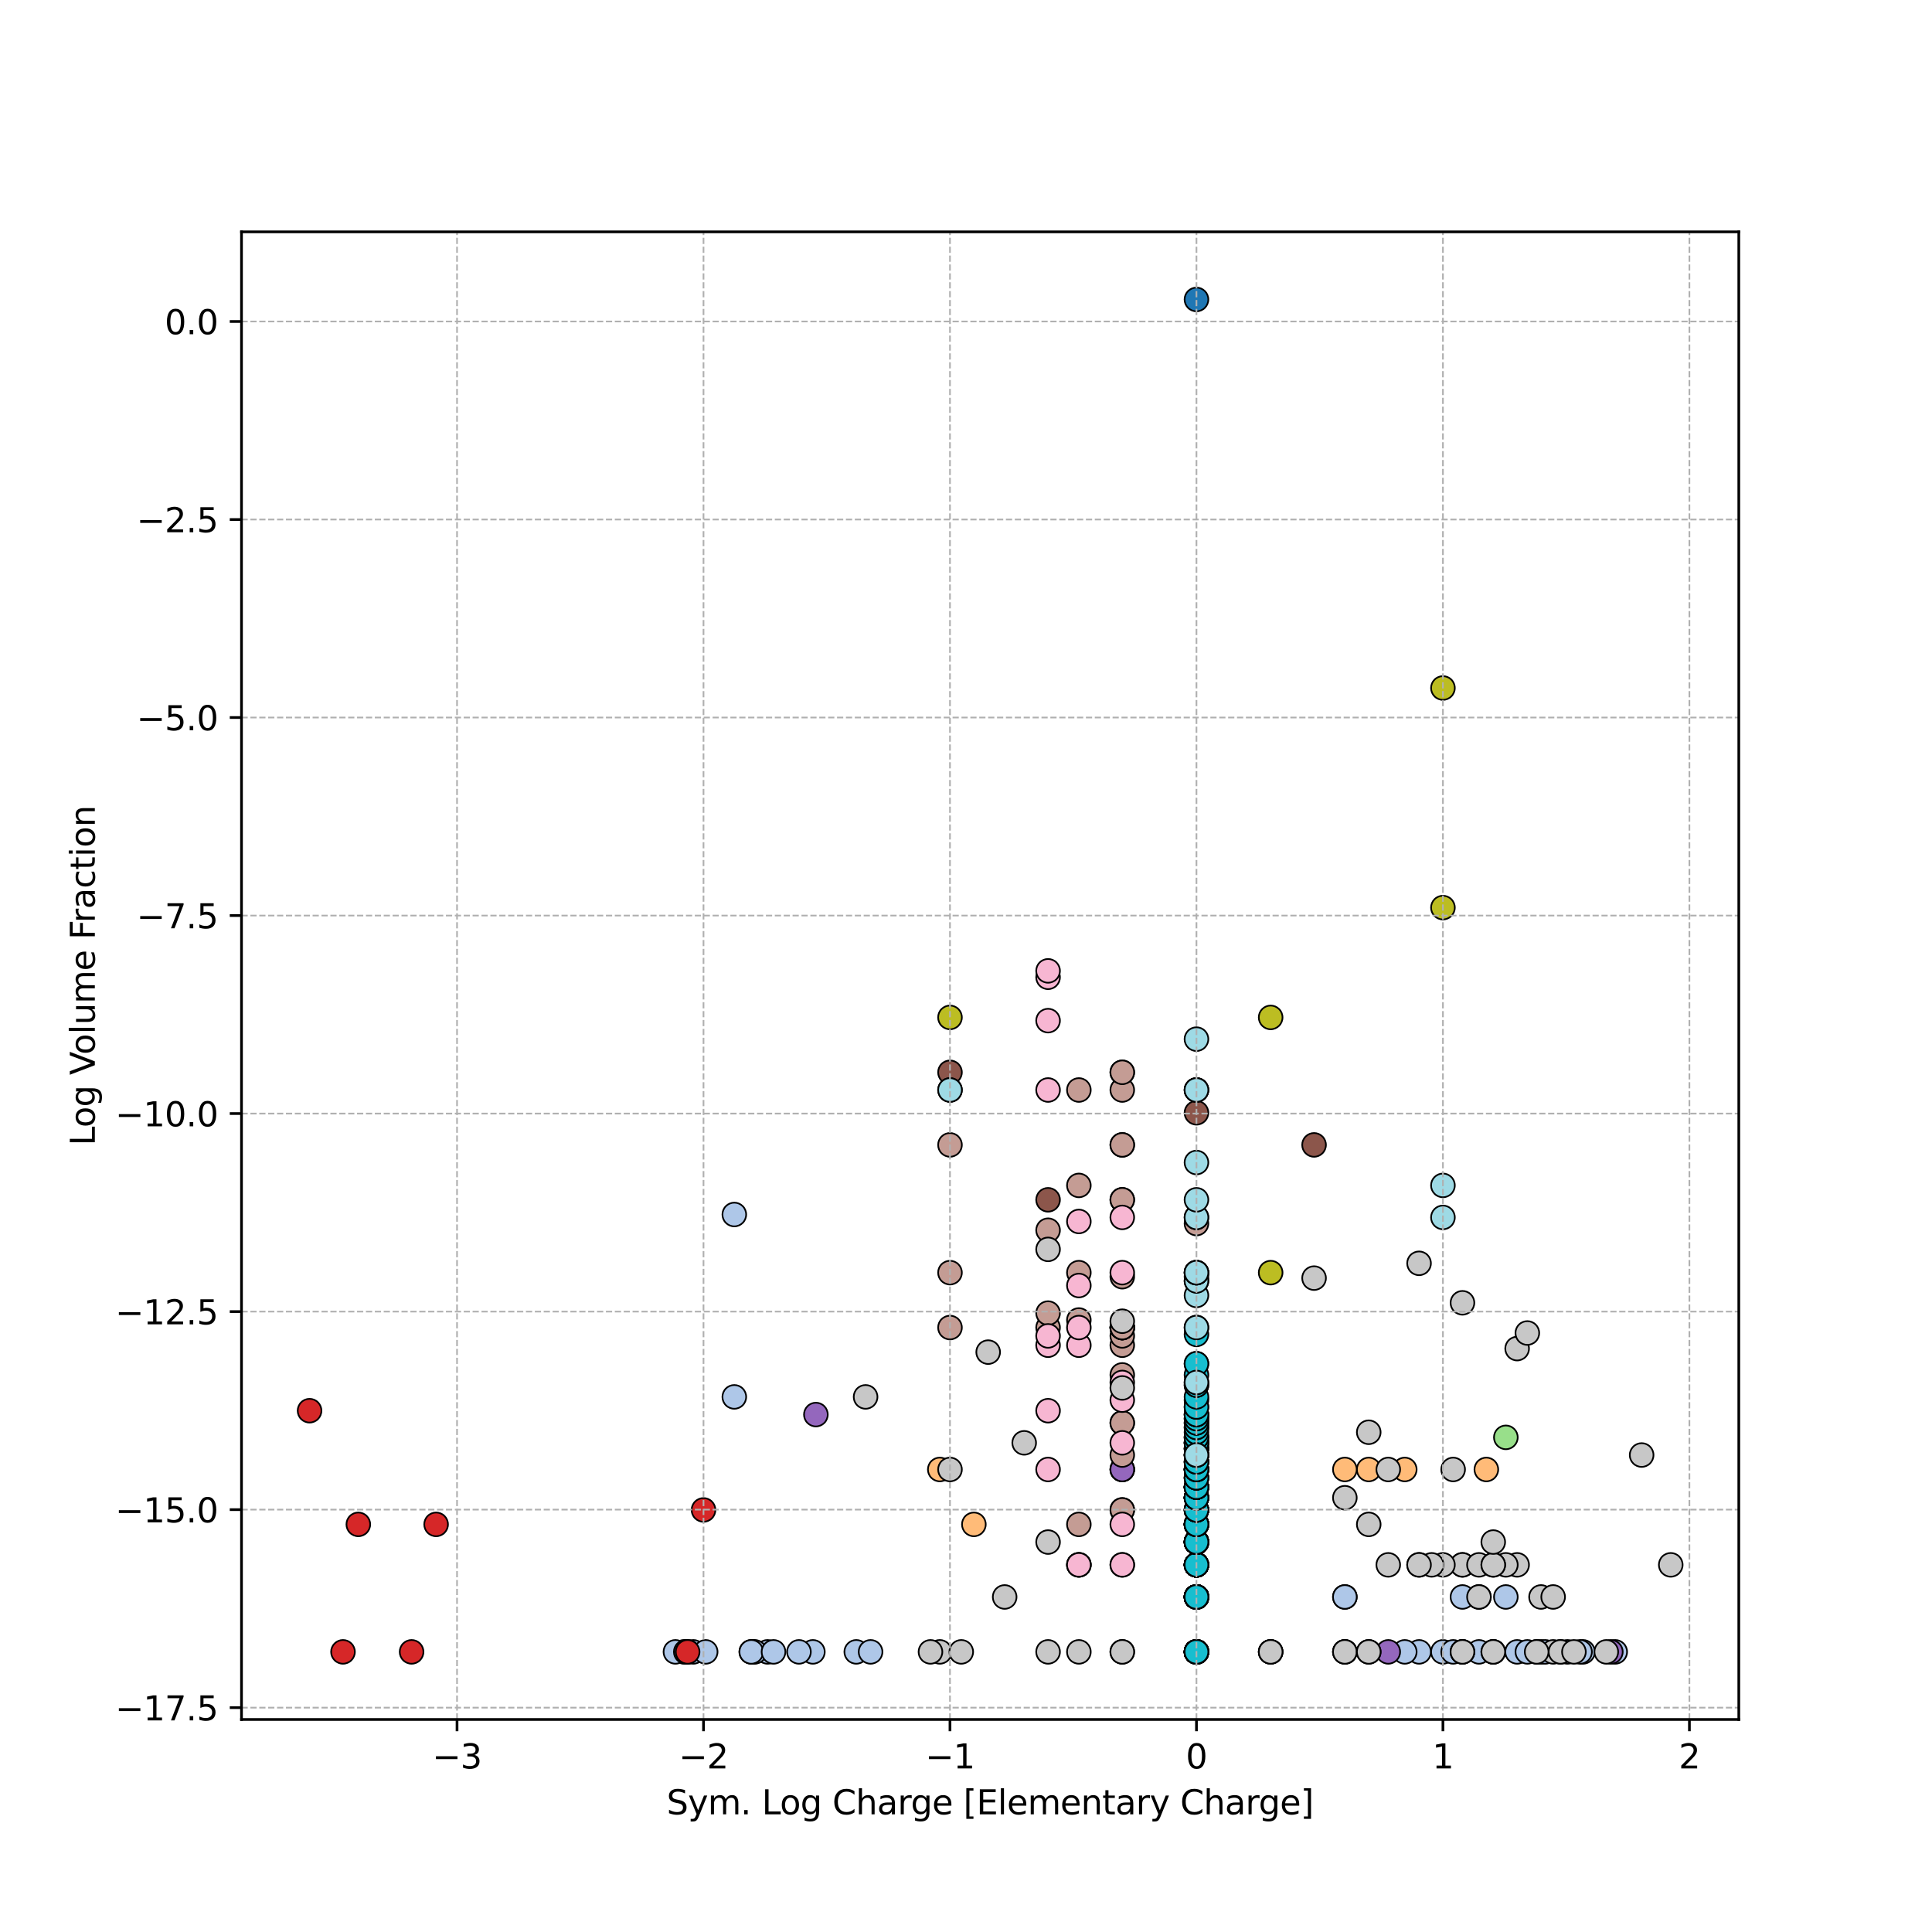 <?xml version="1.0" encoding="utf-8" standalone="no"?>
<!DOCTYPE svg PUBLIC "-//W3C//DTD SVG 1.1//EN"
  "http://www.w3.org/Graphics/SVG/1.1/DTD/svg11.dtd">
<svg xmlns:xlink="http://www.w3.org/1999/xlink" width="576pt" height="576pt" viewBox="0 0 576 576" xmlns="http://www.w3.org/2000/svg" version="1.1">
 <defs>
  <style type="text/css">*{stroke-linejoin: round; stroke-linecap: butt}</style>
 </defs>
 <g id="figure_1">
  <g id="patch_1">
   <path d="M 0 576 
L 576 576 
L 576 0 
L 0 0 
z
" style="fill: #ffffff"/>
  </g>
  <g id="axes_1">
   <g id="patch_2">
    <path d="M 72 512.64 
L 518.4 512.64 
L 518.4 69.12 
L 72 69.12 
z
" style="fill: #ffffff"/>
   </g>
   <g id="PathCollection_1">
    <defs>
     <path id="m1fca894318" d="M 0 3.536 
C 0.938 3.536 1.837 3.163 2.5 2.5 
C 3.163 1.837 3.536 0.938 3.536 0 
C 3.536 -0.938 3.163 -1.837 2.5 -2.5 
C 1.837 -3.163 0.938 -3.536 0 -3.536 
C -0.938 -3.536 -1.837 -3.163 -2.5 -2.5 
C -3.163 -1.837 -3.536 -0.938 -3.536 0 
C -3.536 0.938 -3.163 1.837 -2.5 2.5 
C -1.837 3.163 -0.938 3.536 0 3.536 
z
" style="stroke: #000000; stroke-width: 0.5"/>
    </defs>
    <g clip-path="url(#pcc779158b8)">
     <use xlink:href="#m1fca894318" x="356.708" y="89.28" style="fill: #1f77b4; stroke: #000000; stroke-width: 0.5"/>
    </g>
   </g>
   <g id="PathCollection_2">
    <defs>
     <path id="mff712e4884" d="M 0 3.536 
C 0.938 3.536 1.837 3.163 2.5 2.5 
C 3.163 1.837 3.536 0.938 3.536 0 
C 3.536 -0.938 3.163 -1.837 2.5 -2.5 
C 1.837 -3.163 0.938 -3.536 0 -3.536 
C -0.938 -3.536 -1.837 -3.163 -2.5 -2.5 
C -3.163 -1.837 -3.536 -0.938 -3.536 0 
C -3.536 0.938 -3.163 1.837 -2.5 2.5 
C -1.837 3.163 -0.938 3.536 0 3.536 
z
" style="stroke: #000000; stroke-width: 0.5"/>
    </defs>
    <g clip-path="url(#pcc779158b8)">
     <use xlink:href="#mff712e4884" x="423.069" y="492.48" style="fill: #aec7e8; stroke: #000000; stroke-width: 0.5"/>
     <use xlink:href="#mff712e4884" x="223.985" y="492.48" style="fill: #aec7e8; stroke: #000000; stroke-width: 0.5"/>
     <use xlink:href="#mff712e4884" x="452.311" y="492.48" style="fill: #aec7e8; stroke: #000000; stroke-width: 0.5"/>
     <use xlink:href="#mff712e4884" x="203.924" y="492.48" style="fill: #aec7e8; stroke: #000000; stroke-width: 0.5"/>
     <use xlink:href="#mff712e4884" x="445.19" y="492.48" style="fill: #aec7e8; stroke: #000000; stroke-width: 0.5"/>
     <use xlink:href="#mff712e4884" x="228.821" y="492.48" style="fill: #aec7e8; stroke: #000000; stroke-width: 0.5"/>
     <use xlink:href="#mff712e4884" x="430.191" y="492.48" style="fill: #aec7e8; stroke: #000000; stroke-width: 0.5"/>
     <use xlink:href="#mff712e4884" x="224.487" y="492.48" style="fill: #aec7e8; stroke: #000000; stroke-width: 0.5"/>
     <use xlink:href="#mff712e4884" x="471.944" y="492.48" style="fill: #aec7e8; stroke: #000000; stroke-width: 0.5"/>
     <use xlink:href="#mff712e4884" x="242.346" y="492.48" style="fill: #aec7e8; stroke: #000000; stroke-width: 0.5"/>
     <use xlink:href="#mff712e4884" x="418.808" y="492.48" style="fill: #aec7e8; stroke: #000000; stroke-width: 0.5"/>
     <use xlink:href="#mff712e4884" x="224.998" y="492.48" style="fill: #aec7e8; stroke: #000000; stroke-width: 0.5"/>
     <use xlink:href="#mff712e4884" x="440.928" y="492.48" style="fill: #aec7e8; stroke: #000000; stroke-width: 0.5"/>
     <use xlink:href="#mff712e4884" x="201.369" y="492.48" style="fill: #aec7e8; stroke: #000000; stroke-width: 0.5"/>
     <use xlink:href="#mff712e4884" x="433.232" y="492.48" style="fill: #aec7e8; stroke: #000000; stroke-width: 0.5"/>
     <use xlink:href="#mff712e4884" x="223.985" y="492.48" style="fill: #aec7e8; stroke: #000000; stroke-width: 0.5"/>
     <use xlink:href="#mff712e4884" x="467.31" y="492.48" style="fill: #aec7e8; stroke: #000000; stroke-width: 0.5"/>
     <use xlink:href="#mff712e4884" x="204.46" y="492.48" style="fill: #aec7e8; stroke: #000000; stroke-width: 0.5"/>
     <use xlink:href="#mff712e4884" x="458.129" y="492.48" style="fill: #aec7e8; stroke: #000000; stroke-width: 0.5"/>
     <use xlink:href="#mff712e4884" x="238.196" y="492.48" style="fill: #aec7e8; stroke: #000000; stroke-width: 0.5"/>
     <use xlink:href="#mff712e4884" x="459.432" y="492.48" style="fill: #aec7e8; stroke: #000000; stroke-width: 0.5"/>
     <use xlink:href="#mff712e4884" x="255.286" y="492.48" style="fill: #aec7e8; stroke: #000000; stroke-width: 0.5"/>
     <use xlink:href="#mff712e4884" x="455.353" y="492.48" style="fill: #aec7e8; stroke: #000000; stroke-width: 0.5"/>
     <use xlink:href="#mff712e4884" x="230.611" y="492.48" style="fill: #aec7e8; stroke: #000000; stroke-width: 0.5"/>
     <use xlink:href="#mff712e4884" x="471.069" y="492.48" style="fill: #aec7e8; stroke: #000000; stroke-width: 0.5"/>
     <use xlink:href="#mff712e4884" x="206.701" y="492.48" style="fill: #aec7e8; stroke: #000000; stroke-width: 0.5"/>
     <use xlink:href="#mff712e4884" x="460.684" y="492.48" style="fill: #aec7e8; stroke: #000000; stroke-width: 0.5"/>
     <use xlink:href="#mff712e4884" x="205.006" y="492.48" style="fill: #aec7e8; stroke: #000000; stroke-width: 0.5"/>
     <use xlink:href="#mff712e4884" x="481.553" y="492.48" style="fill: #aec7e8; stroke: #000000; stroke-width: 0.5"/>
     <use xlink:href="#mff712e4884" x="210.387" y="492.48" style="fill: #aec7e8; stroke: #000000; stroke-width: 0.5"/>
     <use xlink:href="#mff712e4884" x="400.949" y="492.48" style="fill: #aec7e8; stroke: #000000; stroke-width: 0.5"/>
     <use xlink:href="#mff712e4884" x="259.547" y="492.48" style="fill: #aec7e8; stroke: #000000; stroke-width: 0.5"/>
     <use xlink:href="#mff712e4884" x="440.928" y="476.111" style="fill: #aec7e8; stroke: #000000; stroke-width: 0.5"/>
     <use xlink:href="#mff712e4884" x="448.949" y="476.111" style="fill: #aec7e8; stroke: #000000; stroke-width: 0.5"/>
     <use xlink:href="#mff712e4884" x="400.949" y="476.111" style="fill: #aec7e8; stroke: #000000; stroke-width: 0.5"/>
     <use xlink:href="#mff712e4884" x="436.009" y="476.111" style="fill: #aec7e8; stroke: #000000; stroke-width: 0.5"/>
     <use xlink:href="#mff712e4884" x="400.949" y="476.111" style="fill: #aec7e8; stroke: #000000; stroke-width: 0.5"/>
     <use xlink:href="#mff712e4884" x="218.923" y="416.465" style="fill: #aec7e8; stroke: #000000; stroke-width: 0.5"/>
     <use xlink:href="#mff712e4884" x="218.923" y="362.089" style="fill: #aec7e8; stroke: #000000; stroke-width: 0.5"/>
    </g>
   </g>
   <g id="PathCollection_3">
    <defs>
     <path id="m1a8d2f56ac" d="M 0 3.536 
C 0.938 3.536 1.837 3.163 2.5 2.5 
C 3.163 1.837 3.536 0.938 3.536 0 
C 3.536 -0.938 3.163 -1.837 2.5 -2.5 
C 1.837 -3.163 0.938 -3.536 0 -3.536 
C -0.938 -3.536 -1.837 -3.163 -2.5 -2.5 
C -3.163 -1.837 -3.536 -0.938 -3.536 0 
C -3.536 0.938 -3.163 1.837 -2.5 2.5 
C -1.837 3.163 -0.938 3.536 0 3.536 
z
" style="stroke: #000000; stroke-width: 0.5"/>
    </defs>
    <g clip-path="url(#pcc779158b8)">
     <use xlink:href="#m1a8d2f56ac" x="400.949" y="492.48" style="fill: #ffbb78; stroke: #000000; stroke-width: 0.5"/>
     <use xlink:href="#m1a8d2f56ac" x="290.346" y="454.472" style="fill: #ffbb78; stroke: #000000; stroke-width: 0.5"/>
     <use xlink:href="#m1a8d2f56ac" x="280.183" y="438.104" style="fill: #ffbb78; stroke: #000000; stroke-width: 0.5"/>
     <use xlink:href="#m1a8d2f56ac" x="408.07" y="438.104" style="fill: #ffbb78; stroke: #000000; stroke-width: 0.5"/>
     <use xlink:href="#m1a8d2f56ac" x="418.808" y="438.104" style="fill: #ffbb78; stroke: #000000; stroke-width: 0.5"/>
     <use xlink:href="#m1a8d2f56ac" x="400.949" y="438.104" style="fill: #ffbb78; stroke: #000000; stroke-width: 0.5"/>
     <use xlink:href="#m1a8d2f56ac" x="443.13" y="438.104" style="fill: #ffbb78; stroke: #000000; stroke-width: 0.5"/>
     <use xlink:href="#m1a8d2f56ac" x="334.587" y="438.104" style="fill: #ffbb78; stroke: #000000; stroke-width: 0.5"/>
     <use xlink:href="#m1a8d2f56ac" x="334.587" y="438.104" style="fill: #ffbb78; stroke: #000000; stroke-width: 0.5"/>
    </g>
   </g>
   <g id="PathCollection_4">
    <defs>
     <path id="m6d5f8f6be6" d="M 0 3.536 
C 0.938 3.536 1.837 3.163 2.5 2.5 
C 3.163 1.837 3.536 0.938 3.536 0 
C 3.536 -0.938 3.163 -1.837 2.5 -2.5 
C 1.837 -3.163 0.938 -3.536 0 -3.536 
C -0.938 -3.536 -1.837 -3.163 -2.5 -2.5 
C -3.163 -1.837 -3.536 -0.938 -3.536 0 
C -3.536 0.938 -3.163 1.837 -2.5 2.5 
C -1.837 3.163 -0.938 3.536 0 3.536 
z
" style="stroke: #000000; stroke-width: 0.5"/>
    </defs>
    <g clip-path="url(#pcc779158b8)">
     <use xlink:href="#m6d5f8f6be6" x="448.949" y="428.528" style="fill: #98df8a; stroke: #000000; stroke-width: 0.5"/>
    </g>
   </g>
   <g id="PathCollection_5">
    <defs>
     <path id="m98808eceb3" d="M 0 3.536 
C 0.938 3.536 1.837 3.163 2.5 2.5 
C 3.163 1.837 3.536 0.938 3.536 0 
C 3.536 -0.938 3.163 -1.837 2.5 -2.5 
C 1.837 -3.163 0.938 -3.536 0 -3.536 
C -0.938 -3.536 -1.837 -3.163 -2.5 -2.5 
C -3.163 -1.837 -3.536 -0.938 -3.536 0 
C -3.536 0.938 -3.163 1.837 -2.5 2.5 
C -1.837 3.163 -0.938 3.536 0 3.536 
z
" style="stroke: #000000; stroke-width: 0.5"/>
    </defs>
    <g clip-path="url(#pcc779158b8)">
     <use xlink:href="#m98808eceb3" x="205.006" y="492.48" style="fill: #d62728; stroke: #000000; stroke-width: 0.5"/>
     <use xlink:href="#m98808eceb3" x="122.709" y="492.48" style="fill: #d62728; stroke: #000000; stroke-width: 0.5"/>
     <use xlink:href="#m98808eceb3" x="102.259" y="492.48" style="fill: #d62728; stroke: #000000; stroke-width: 0.5"/>
     <use xlink:href="#m98808eceb3" x="130.018" y="454.472" style="fill: #d62728; stroke: #000000; stroke-width: 0.5"/>
     <use xlink:href="#m98808eceb3" x="106.827" y="454.472" style="fill: #d62728; stroke: #000000; stroke-width: 0.5"/>
     <use xlink:href="#m98808eceb3" x="209.742" y="450.167" style="fill: #d62728; stroke: #000000; stroke-width: 0.5"/>
     <use xlink:href="#m98808eceb3" x="92.291" y="420.582" style="fill: #d62728; stroke: #000000; stroke-width: 0.5"/>
    </g>
   </g>
   <g id="PathCollection_6">
    <defs>
     <path id="m5cf25777ad" d="M 0 3.536 
C 0.938 3.536 1.837 3.163 2.5 2.5 
C 3.163 1.837 3.536 0.938 3.536 0 
C 3.536 -0.938 3.163 -1.837 2.5 -2.5 
C 1.837 -3.163 0.938 -3.536 0 -3.536 
C -0.938 -3.536 -1.837 -3.163 -2.5 -2.5 
C -3.163 -1.837 -3.536 -0.938 -3.536 0 
C -3.536 0.938 -3.163 1.837 -2.5 2.5 
C -1.837 3.163 -0.938 3.536 0 3.536 
z
" style="stroke: #000000; stroke-width: 0.5"/>
    </defs>
    <g clip-path="url(#pcc779158b8)">
     <use xlink:href="#m5cf25777ad" x="465.251" y="492.48" style="fill: #9467bd; stroke: #000000; stroke-width: 0.5"/>
     <use xlink:href="#m5cf25777ad" x="480.25" y="492.48" style="fill: #9467bd; stroke: #000000; stroke-width: 0.5"/>
     <use xlink:href="#m5cf25777ad" x="413.888" y="492.48" style="fill: #9467bd; stroke: #000000; stroke-width: 0.5"/>
     <use xlink:href="#m5cf25777ad" x="334.587" y="438.104" style="fill: #9467bd; stroke: #000000; stroke-width: 0.5"/>
     <use xlink:href="#m5cf25777ad" x="243.245" y="421.735" style="fill: #9467bd; stroke: #000000; stroke-width: 0.5"/>
    </g>
   </g>
   <g id="PathCollection_7">
    <defs>
     <path id="mc77f60bda4" d="M 0 3.536 
C 0.938 3.536 1.837 3.163 2.5 2.5 
C 3.163 1.837 3.536 0.938 3.536 0 
C 3.536 -0.938 3.163 -1.837 2.5 -2.5 
C 1.837 -3.163 0.938 -3.536 0 -3.536 
C -0.938 -3.536 -1.837 -3.163 -2.5 -2.5 
C -3.163 -1.837 -3.536 -0.938 -3.536 0 
C -3.536 0.938 -3.163 1.837 -2.5 2.5 
C -1.837 3.163 -0.938 3.536 0 3.536 
z
" style="stroke: #000000; stroke-width: 0.5"/>
    </defs>
    <g clip-path="url(#pcc779158b8)">
     <use xlink:href="#mc77f60bda4" x="356.708" y="450.167" style="fill: #8c564b; stroke: #000000; stroke-width: 0.5"/>
     <use xlink:href="#mc77f60bda4" x="356.708" y="433.798" style="fill: #8c564b; stroke: #000000; stroke-width: 0.5"/>
     <use xlink:href="#mc77f60bda4" x="312.467" y="357.704" style="fill: #8c564b; stroke: #000000; stroke-width: 0.5"/>
     <use xlink:href="#mc77f60bda4" x="391.768" y="341.335" style="fill: #8c564b; stroke: #000000; stroke-width: 0.5"/>
     <use xlink:href="#mc77f60bda4" x="356.708" y="331.76" style="fill: #8c564b; stroke: #000000; stroke-width: 0.5"/>
     <use xlink:href="#mc77f60bda4" x="283.225" y="319.697" style="fill: #8c564b; stroke: #000000; stroke-width: 0.5"/>
     <use xlink:href="#mc77f60bda4" x="334.587" y="319.697" style="fill: #8c564b; stroke: #000000; stroke-width: 0.5"/>
    </g>
   </g>
   <g id="PathCollection_8">
    <defs>
     <path id="m9a2c34f1b3" d="M 0 3.536 
C 0.938 3.536 1.837 3.163 2.5 2.5 
C 3.163 1.837 3.536 0.938 3.536 0 
C 3.536 -0.938 3.163 -1.837 2.5 -2.5 
C 1.837 -3.163 0.938 -3.536 0 -3.536 
C -0.938 -3.536 -1.837 -3.163 -2.5 -2.5 
C -3.163 -1.837 -3.536 -0.938 -3.536 0 
C -3.536 0.938 -3.163 1.837 -2.5 2.5 
C -1.837 3.163 -0.938 3.536 0 3.536 
z
" style="stroke: #000000; stroke-width: 0.5"/>
    </defs>
    <g clip-path="url(#pcc779158b8)">
     <use xlink:href="#m9a2c34f1b3" x="334.587" y="466.536" style="fill: #c49c94; stroke: #000000; stroke-width: 0.5"/>
     <use xlink:href="#m9a2c34f1b3" x="321.648" y="454.472" style="fill: #c49c94; stroke: #000000; stroke-width: 0.5"/>
     <use xlink:href="#m9a2c34f1b3" x="334.587" y="450.167" style="fill: #c49c94; stroke: #000000; stroke-width: 0.5"/>
     <use xlink:href="#m9a2c34f1b3" x="334.587" y="450.167" style="fill: #c49c94; stroke: #000000; stroke-width: 0.5"/>
     <use xlink:href="#m9a2c34f1b3" x="356.708" y="433.798" style="fill: #c49c94; stroke: #000000; stroke-width: 0.5"/>
     <use xlink:href="#m9a2c34f1b3" x="334.587" y="433.798" style="fill: #c49c94; stroke: #000000; stroke-width: 0.5"/>
     <use xlink:href="#m9a2c34f1b3" x="334.587" y="424.223" style="fill: #c49c94; stroke: #000000; stroke-width: 0.5"/>
     <use xlink:href="#m9a2c34f1b3" x="334.587" y="424.223" style="fill: #c49c94; stroke: #000000; stroke-width: 0.5"/>
     <use xlink:href="#m9a2c34f1b3" x="334.587" y="409.909" style="fill: #c49c94; stroke: #000000; stroke-width: 0.5"/>
     <use xlink:href="#m9a2c34f1b3" x="334.587" y="401.06" style="fill: #c49c94; stroke: #000000; stroke-width: 0.5"/>
     <use xlink:href="#m9a2c34f1b3" x="334.587" y="398.279" style="fill: #c49c94; stroke: #000000; stroke-width: 0.5"/>
     <use xlink:href="#m9a2c34f1b3" x="334.587" y="395.79" style="fill: #c49c94; stroke: #000000; stroke-width: 0.5"/>
     <use xlink:href="#m9a2c34f1b3" x="334.587" y="395.79" style="fill: #c49c94; stroke: #000000; stroke-width: 0.5"/>
     <use xlink:href="#m9a2c34f1b3" x="356.708" y="395.79" style="fill: #c49c94; stroke: #000000; stroke-width: 0.5"/>
     <use xlink:href="#m9a2c34f1b3" x="312.467" y="395.79" style="fill: #c49c94; stroke: #000000; stroke-width: 0.5"/>
     <use xlink:href="#m9a2c34f1b3" x="283.225" y="395.79" style="fill: #c49c94; stroke: #000000; stroke-width: 0.5"/>
     <use xlink:href="#m9a2c34f1b3" x="334.587" y="395.79" style="fill: #c49c94; stroke: #000000; stroke-width: 0.5"/>
     <use xlink:href="#m9a2c34f1b3" x="334.587" y="395.79" style="fill: #c49c94; stroke: #000000; stroke-width: 0.5"/>
     <use xlink:href="#m9a2c34f1b3" x="334.587" y="395.79" style="fill: #c49c94; stroke: #000000; stroke-width: 0.5"/>
     <use xlink:href="#m9a2c34f1b3" x="321.648" y="393.54" style="fill: #c49c94; stroke: #000000; stroke-width: 0.5"/>
     <use xlink:href="#m9a2c34f1b3" x="312.467" y="391.485" style="fill: #c49c94; stroke: #000000; stroke-width: 0.5"/>
     <use xlink:href="#m9a2c34f1b3" x="356.708" y="381.91" style="fill: #c49c94; stroke: #000000; stroke-width: 0.5"/>
     <use xlink:href="#m9a2c34f1b3" x="334.587" y="380.633" style="fill: #c49c94; stroke: #000000; stroke-width: 0.5"/>
     <use xlink:href="#m9a2c34f1b3" x="321.648" y="379.421" style="fill: #c49c94; stroke: #000000; stroke-width: 0.5"/>
     <use xlink:href="#m9a2c34f1b3" x="283.225" y="379.421" style="fill: #c49c94; stroke: #000000; stroke-width: 0.5"/>
     <use xlink:href="#m9a2c34f1b3" x="312.467" y="366.775" style="fill: #c49c94; stroke: #000000; stroke-width: 0.5"/>
     <use xlink:href="#m9a2c34f1b3" x="356.708" y="364.787" style="fill: #c49c94; stroke: #000000; stroke-width: 0.5"/>
     <use xlink:href="#m9a2c34f1b3" x="356.708" y="362.954" style="fill: #c49c94; stroke: #000000; stroke-width: 0.5"/>
     <use xlink:href="#m9a2c34f1b3" x="334.587" y="357.704" style="fill: #c49c94; stroke: #000000; stroke-width: 0.5"/>
     <use xlink:href="#m9a2c34f1b3" x="334.587" y="357.704" style="fill: #c49c94; stroke: #000000; stroke-width: 0.5"/>
     <use xlink:href="#m9a2c34f1b3" x="321.648" y="353.412" style="fill: #c49c94; stroke: #000000; stroke-width: 0.5"/>
     <use xlink:href="#m9a2c34f1b3" x="334.587" y="341.335" style="fill: #c49c94; stroke: #000000; stroke-width: 0.5"/>
     <use xlink:href="#m9a2c34f1b3" x="283.225" y="341.335" style="fill: #c49c94; stroke: #000000; stroke-width: 0.5"/>
     <use xlink:href="#m9a2c34f1b3" x="334.587" y="341.335" style="fill: #c49c94; stroke: #000000; stroke-width: 0.5"/>
     <use xlink:href="#m9a2c34f1b3" x="321.648" y="324.966" style="fill: #c49c94; stroke: #000000; stroke-width: 0.5"/>
     <use xlink:href="#m9a2c34f1b3" x="334.587" y="324.966" style="fill: #c49c94; stroke: #000000; stroke-width: 0.5"/>
     <use xlink:href="#m9a2c34f1b3" x="334.587" y="319.697" style="fill: #c49c94; stroke: #000000; stroke-width: 0.5"/>
    </g>
   </g>
   <g id="PathCollection_9">
    <defs>
     <path id="m74cda8770e" d="M 0 3.536 
C 0.938 3.536 1.837 3.163 2.5 2.5 
C 3.163 1.837 3.536 0.938 3.536 0 
C 3.536 -0.938 3.163 -1.837 2.5 -2.5 
C 1.837 -3.163 0.938 -3.536 0 -3.536 
C -0.938 -3.536 -1.837 -3.163 -2.5 -2.5 
C -3.163 -1.837 -3.536 -0.938 -3.536 0 
C -3.536 0.938 -3.163 1.837 -2.5 2.5 
C -1.837 3.163 -0.938 3.536 0 3.536 
z
" style="stroke: #000000; stroke-width: 0.5"/>
    </defs>
    <g clip-path="url(#pcc779158b8)">
     <use xlink:href="#m74cda8770e" x="356.708" y="492.48" style="fill: #f7b6d2; stroke: #000000; stroke-width: 0.5"/>
     <use xlink:href="#m74cda8770e" x="356.708" y="476.111" style="fill: #f7b6d2; stroke: #000000; stroke-width: 0.5"/>
     <use xlink:href="#m74cda8770e" x="356.708" y="476.111" style="fill: #f7b6d2; stroke: #000000; stroke-width: 0.5"/>
     <use xlink:href="#m74cda8770e" x="321.648" y="466.536" style="fill: #f7b6d2; stroke: #000000; stroke-width: 0.5"/>
     <use xlink:href="#m74cda8770e" x="356.708" y="466.536" style="fill: #f7b6d2; stroke: #000000; stroke-width: 0.5"/>
     <use xlink:href="#m74cda8770e" x="334.587" y="466.536" style="fill: #f7b6d2; stroke: #000000; stroke-width: 0.5"/>
     <use xlink:href="#m74cda8770e" x="321.648" y="466.536" style="fill: #f7b6d2; stroke: #000000; stroke-width: 0.5"/>
     <use xlink:href="#m74cda8770e" x="321.648" y="466.536" style="fill: #f7b6d2; stroke: #000000; stroke-width: 0.5"/>
     <use xlink:href="#m74cda8770e" x="334.587" y="454.472" style="fill: #f7b6d2; stroke: #000000; stroke-width: 0.5"/>
     <use xlink:href="#m74cda8770e" x="356.708" y="443.373" style="fill: #f7b6d2; stroke: #000000; stroke-width: 0.5"/>
     <use xlink:href="#m74cda8770e" x="312.467" y="438.104" style="fill: #f7b6d2; stroke: #000000; stroke-width: 0.5"/>
     <use xlink:href="#m74cda8770e" x="334.587" y="430.158" style="fill: #f7b6d2; stroke: #000000; stroke-width: 0.5"/>
     <use xlink:href="#m74cda8770e" x="312.467" y="420.582" style="fill: #f7b6d2; stroke: #000000; stroke-width: 0.5"/>
     <use xlink:href="#m74cda8770e" x="334.587" y="417.429" style="fill: #f7b6d2; stroke: #000000; stroke-width: 0.5"/>
     <use xlink:href="#m74cda8770e" x="334.587" y="412.159" style="fill: #f7b6d2; stroke: #000000; stroke-width: 0.5"/>
     <use xlink:href="#m74cda8770e" x="321.648" y="401.06" style="fill: #f7b6d2; stroke: #000000; stroke-width: 0.5"/>
     <use xlink:href="#m74cda8770e" x="312.467" y="401.06" style="fill: #f7b6d2; stroke: #000000; stroke-width: 0.5"/>
     <use xlink:href="#m74cda8770e" x="312.467" y="398.279" style="fill: #f7b6d2; stroke: #000000; stroke-width: 0.5"/>
     <use xlink:href="#m74cda8770e" x="321.648" y="395.79" style="fill: #f7b6d2; stroke: #000000; stroke-width: 0.5"/>
     <use xlink:href="#m74cda8770e" x="321.648" y="383.259" style="fill: #f7b6d2; stroke: #000000; stroke-width: 0.5"/>
     <use xlink:href="#m74cda8770e" x="356.708" y="380.633" style="fill: #f7b6d2; stroke: #000000; stroke-width: 0.5"/>
     <use xlink:href="#m74cda8770e" x="334.587" y="379.421" style="fill: #f7b6d2; stroke: #000000; stroke-width: 0.5"/>
     <use xlink:href="#m74cda8770e" x="321.648" y="364.161" style="fill: #f7b6d2; stroke: #000000; stroke-width: 0.5"/>
     <use xlink:href="#m74cda8770e" x="334.587" y="362.954" style="fill: #f7b6d2; stroke: #000000; stroke-width: 0.5"/>
     <use xlink:href="#m74cda8770e" x="312.467" y="324.966" style="fill: #f7b6d2; stroke: #000000; stroke-width: 0.5"/>
     <use xlink:href="#m74cda8770e" x="356.708" y="324.966" style="fill: #f7b6d2; stroke: #000000; stroke-width: 0.5"/>
     <use xlink:href="#m74cda8770e" x="312.467" y="304.289" style="fill: #f7b6d2; stroke: #000000; stroke-width: 0.5"/>
     <use xlink:href="#m74cda8770e" x="312.467" y="291.357" style="fill: #f7b6d2; stroke: #000000; stroke-width: 0.5"/>
     <use xlink:href="#m74cda8770e" x="312.467" y="289.447" style="fill: #f7b6d2; stroke: #000000; stroke-width: 0.5"/>
    </g>
   </g>
   <g id="PathCollection_10">
    <defs>
     <path id="mbbf1d20f2e" d="M 0 3.536 
C 0.938 3.536 1.837 3.163 2.5 2.5 
C 3.163 1.837 3.536 0.938 3.536 0 
C 3.536 -0.938 3.163 -1.837 2.5 -2.5 
C 1.837 -3.163 0.938 -3.536 0 -3.536 
C -0.938 -3.536 -1.837 -3.163 -2.5 -2.5 
C -3.163 -1.837 -3.536 -0.938 -3.536 0 
C -3.536 0.938 -3.163 1.837 -2.5 2.5 
C -1.837 3.163 -0.938 3.536 0 3.536 
z
" style="stroke: #000000; stroke-width: 0.5"/>
    </defs>
    <g clip-path="url(#pcc779158b8)">
     <use xlink:href="#mbbf1d20f2e" x="436.009" y="492.48" style="fill: #c7c7c7; stroke: #000000; stroke-width: 0.5"/>
     <use xlink:href="#mbbf1d20f2e" x="463.049" y="492.48" style="fill: #c7c7c7; stroke: #000000; stroke-width: 0.5"/>
     <use xlink:href="#mbbf1d20f2e" x="400.949" y="492.48" style="fill: #c7c7c7; stroke: #000000; stroke-width: 0.5"/>
     <use xlink:href="#mbbf1d20f2e" x="465.251" y="492.48" style="fill: #c7c7c7; stroke: #000000; stroke-width: 0.5"/>
     <use xlink:href="#mbbf1d20f2e" x="356.708" y="492.48" style="fill: #c7c7c7; stroke: #000000; stroke-width: 0.5"/>
     <use xlink:href="#mbbf1d20f2e" x="445.19" y="492.48" style="fill: #c7c7c7; stroke: #000000; stroke-width: 0.5"/>
     <use xlink:href="#mbbf1d20f2e" x="408.07" y="492.48" style="fill: #c7c7c7; stroke: #000000; stroke-width: 0.5"/>
     <use xlink:href="#mbbf1d20f2e" x="378.828" y="492.48" style="fill: #c7c7c7; stroke: #000000; stroke-width: 0.5"/>
     <use xlink:href="#mbbf1d20f2e" x="378.828" y="492.48" style="fill: #c7c7c7; stroke: #000000; stroke-width: 0.5"/>
     <use xlink:href="#mbbf1d20f2e" x="280.183" y="492.48" style="fill: #c7c7c7; stroke: #000000; stroke-width: 0.5"/>
     <use xlink:href="#mbbf1d20f2e" x="458.129" y="492.48" style="fill: #c7c7c7; stroke: #000000; stroke-width: 0.5"/>
     <use xlink:href="#mbbf1d20f2e" x="378.828" y="492.48" style="fill: #c7c7c7; stroke: #000000; stroke-width: 0.5"/>
     <use xlink:href="#mbbf1d20f2e" x="445.19" y="492.48" style="fill: #c7c7c7; stroke: #000000; stroke-width: 0.5"/>
     <use xlink:href="#mbbf1d20f2e" x="436.009" y="492.48" style="fill: #c7c7c7; stroke: #000000; stroke-width: 0.5"/>
     <use xlink:href="#mbbf1d20f2e" x="469.245" y="492.48" style="fill: #c7c7c7; stroke: #000000; stroke-width: 0.5"/>
     <use xlink:href="#mbbf1d20f2e" x="321.648" y="492.48" style="fill: #c7c7c7; stroke: #000000; stroke-width: 0.5"/>
     <use xlink:href="#mbbf1d20f2e" x="334.587" y="492.48" style="fill: #c7c7c7; stroke: #000000; stroke-width: 0.5"/>
     <use xlink:href="#mbbf1d20f2e" x="334.587" y="492.48" style="fill: #c7c7c7; stroke: #000000; stroke-width: 0.5"/>
     <use xlink:href="#mbbf1d20f2e" x="356.708" y="492.48" style="fill: #c7c7c7; stroke: #000000; stroke-width: 0.5"/>
     <use xlink:href="#mbbf1d20f2e" x="436.009" y="492.48" style="fill: #c7c7c7; stroke: #000000; stroke-width: 0.5"/>
     <use xlink:href="#mbbf1d20f2e" x="286.587" y="492.48" style="fill: #c7c7c7; stroke: #000000; stroke-width: 0.5"/>
     <use xlink:href="#mbbf1d20f2e" x="408.07" y="492.48" style="fill: #c7c7c7; stroke: #000000; stroke-width: 0.5"/>
     <use xlink:href="#mbbf1d20f2e" x="277.407" y="492.48" style="fill: #c7c7c7; stroke: #000000; stroke-width: 0.5"/>
     <use xlink:href="#mbbf1d20f2e" x="312.467" y="492.48" style="fill: #c7c7c7; stroke: #000000; stroke-width: 0.5"/>
     <use xlink:href="#mbbf1d20f2e" x="478.892" y="492.48" style="fill: #c7c7c7; stroke: #000000; stroke-width: 0.5"/>
     <use xlink:href="#mbbf1d20f2e" x="299.527" y="476.111" style="fill: #c7c7c7; stroke: #000000; stroke-width: 0.5"/>
     <use xlink:href="#mbbf1d20f2e" x="459.432" y="476.111" style="fill: #c7c7c7; stroke: #000000; stroke-width: 0.5"/>
     <use xlink:href="#mbbf1d20f2e" x="356.708" y="476.111" style="fill: #c7c7c7; stroke: #000000; stroke-width: 0.5"/>
     <use xlink:href="#mbbf1d20f2e" x="463.049" y="476.111" style="fill: #c7c7c7; stroke: #000000; stroke-width: 0.5"/>
     <use xlink:href="#mbbf1d20f2e" x="440.928" y="476.111" style="fill: #c7c7c7; stroke: #000000; stroke-width: 0.5"/>
     <use xlink:href="#mbbf1d20f2e" x="436.009" y="466.536" style="fill: #c7c7c7; stroke: #000000; stroke-width: 0.5"/>
     <use xlink:href="#mbbf1d20f2e" x="436.009" y="466.536" style="fill: #c7c7c7; stroke: #000000; stroke-width: 0.5"/>
     <use xlink:href="#mbbf1d20f2e" x="498.109" y="466.536" style="fill: #c7c7c7; stroke: #000000; stroke-width: 0.5"/>
     <use xlink:href="#mbbf1d20f2e" x="413.888" y="466.536" style="fill: #c7c7c7; stroke: #000000; stroke-width: 0.5"/>
     <use xlink:href="#mbbf1d20f2e" x="423.069" y="466.536" style="fill: #c7c7c7; stroke: #000000; stroke-width: 0.5"/>
     <use xlink:href="#mbbf1d20f2e" x="440.928" y="466.536" style="fill: #c7c7c7; stroke: #000000; stroke-width: 0.5"/>
     <use xlink:href="#mbbf1d20f2e" x="452.311" y="466.536" style="fill: #c7c7c7; stroke: #000000; stroke-width: 0.5"/>
     <use xlink:href="#mbbf1d20f2e" x="448.949" y="466.536" style="fill: #c7c7c7; stroke: #000000; stroke-width: 0.5"/>
     <use xlink:href="#mbbf1d20f2e" x="430.191" y="466.536" style="fill: #c7c7c7; stroke: #000000; stroke-width: 0.5"/>
     <use xlink:href="#mbbf1d20f2e" x="426.828" y="466.536" style="fill: #c7c7c7; stroke: #000000; stroke-width: 0.5"/>
     <use xlink:href="#mbbf1d20f2e" x="445.19" y="466.536" style="fill: #c7c7c7; stroke: #000000; stroke-width: 0.5"/>
     <use xlink:href="#mbbf1d20f2e" x="423.069" y="466.536" style="fill: #c7c7c7; stroke: #000000; stroke-width: 0.5"/>
     <use xlink:href="#mbbf1d20f2e" x="445.19" y="466.536" style="fill: #c7c7c7; stroke: #000000; stroke-width: 0.5"/>
     <use xlink:href="#mbbf1d20f2e" x="445.19" y="459.742" style="fill: #c7c7c7; stroke: #000000; stroke-width: 0.5"/>
     <use xlink:href="#mbbf1d20f2e" x="312.467" y="459.742" style="fill: #c7c7c7; stroke: #000000; stroke-width: 0.5"/>
     <use xlink:href="#mbbf1d20f2e" x="356.708" y="454.472" style="fill: #c7c7c7; stroke: #000000; stroke-width: 0.5"/>
     <use xlink:href="#mbbf1d20f2e" x="356.708" y="454.472" style="fill: #c7c7c7; stroke: #000000; stroke-width: 0.5"/>
     <use xlink:href="#mbbf1d20f2e" x="408.07" y="454.472" style="fill: #c7c7c7; stroke: #000000; stroke-width: 0.5"/>
     <use xlink:href="#mbbf1d20f2e" x="400.949" y="446.527" style="fill: #c7c7c7; stroke: #000000; stroke-width: 0.5"/>
     <use xlink:href="#mbbf1d20f2e" x="433.232" y="438.104" style="fill: #c7c7c7; stroke: #000000; stroke-width: 0.5"/>
     <use xlink:href="#mbbf1d20f2e" x="283.225" y="438.104" style="fill: #c7c7c7; stroke: #000000; stroke-width: 0.5"/>
     <use xlink:href="#mbbf1d20f2e" x="413.888" y="438.104" style="fill: #c7c7c7; stroke: #000000; stroke-width: 0.5"/>
     <use xlink:href="#mbbf1d20f2e" x="489.431" y="433.798" style="fill: #c7c7c7; stroke: #000000; stroke-width: 0.5"/>
     <use xlink:href="#mbbf1d20f2e" x="305.346" y="430.158" style="fill: #c7c7c7; stroke: #000000; stroke-width: 0.5"/>
     <use xlink:href="#mbbf1d20f2e" x="408.07" y="427.004" style="fill: #c7c7c7; stroke: #000000; stroke-width: 0.5"/>
     <use xlink:href="#mbbf1d20f2e" x="356.708" y="417.429" style="fill: #c7c7c7; stroke: #000000; stroke-width: 0.5"/>
     <use xlink:href="#mbbf1d20f2e" x="258.063" y="416.465" style="fill: #c7c7c7; stroke: #000000; stroke-width: 0.5"/>
     <use xlink:href="#mbbf1d20f2e" x="334.587" y="413.789" style="fill: #c7c7c7; stroke: #000000; stroke-width: 0.5"/>
     <use xlink:href="#mbbf1d20f2e" x="356.708" y="406.577" style="fill: #c7c7c7; stroke: #000000; stroke-width: 0.5"/>
     <use xlink:href="#mbbf1d20f2e" x="294.608" y="403.115" style="fill: #c7c7c7; stroke: #000000; stroke-width: 0.5"/>
     <use xlink:href="#mbbf1d20f2e" x="452.311" y="402.065" style="fill: #c7c7c7; stroke: #000000; stroke-width: 0.5"/>
     <use xlink:href="#mbbf1d20f2e" x="455.353" y="397.42" style="fill: #c7c7c7; stroke: #000000; stroke-width: 0.5"/>
     <use xlink:href="#mbbf1d20f2e" x="334.587" y="393.9" style="fill: #c7c7c7; stroke: #000000; stroke-width: 0.5"/>
     <use xlink:href="#mbbf1d20f2e" x="436.009" y="388.414" style="fill: #c7c7c7; stroke: #000000; stroke-width: 0.5"/>
     <use xlink:href="#mbbf1d20f2e" x="391.768" y="381.051" style="fill: #c7c7c7; stroke: #000000; stroke-width: 0.5"/>
     <use xlink:href="#mbbf1d20f2e" x="423.069" y="376.64" style="fill: #c7c7c7; stroke: #000000; stroke-width: 0.5"/>
     <use xlink:href="#mbbf1d20f2e" x="312.467" y="372.481" style="fill: #c7c7c7; stroke: #000000; stroke-width: 0.5"/>
    </g>
   </g>
   <g id="PathCollection_11">
    <defs>
     <path id="mfa55fa3aba" d="M 0 3.536 
C 0.938 3.536 1.837 3.163 2.5 2.5 
C 3.163 1.837 3.536 0.938 3.536 0 
C 3.536 -0.938 3.163 -1.837 2.5 -2.5 
C 1.837 -3.163 0.938 -3.536 0 -3.536 
C -0.938 -3.536 -1.837 -3.163 -2.5 -2.5 
C -3.163 -1.837 -3.536 -0.938 -3.536 0 
C -3.536 0.938 -3.163 1.837 -2.5 2.5 
C -1.837 3.163 -0.938 3.536 0 3.536 
z
" style="stroke: #000000; stroke-width: 0.5"/>
    </defs>
    <g clip-path="url(#pcc779158b8)">
     <use xlink:href="#mfa55fa3aba" x="378.828" y="379.421" style="fill: #bcbd22; stroke: #000000; stroke-width: 0.5"/>
     <use xlink:href="#mfa55fa3aba" x="283.225" y="303.328" style="fill: #bcbd22; stroke: #000000; stroke-width: 0.5"/>
     <use xlink:href="#mfa55fa3aba" x="378.828" y="303.328" style="fill: #bcbd22; stroke: #000000; stroke-width: 0.5"/>
     <use xlink:href="#mfa55fa3aba" x="430.191" y="270.59" style="fill: #bcbd22; stroke: #000000; stroke-width: 0.5"/>
     <use xlink:href="#mfa55fa3aba" x="430.191" y="205.117" style="fill: #bcbd22; stroke: #000000; stroke-width: 0.5"/>
    </g>
   </g>
   <g id="PathCollection_12">
    <defs>
     <path id="m395fe415e8" d="M 0 3.536 
C 0.938 3.536 1.837 3.163 2.5 2.5 
C 3.163 1.837 3.536 0.938 3.536 0 
C 3.536 -0.938 3.163 -1.837 2.5 -2.5 
C 1.837 -3.163 0.938 -3.536 0 -3.536 
C -0.938 -3.536 -1.837 -3.163 -2.5 -2.5 
C -3.163 -1.837 -3.536 -0.938 -3.536 0 
C -3.536 0.938 -3.163 1.837 -2.5 2.5 
C -1.837 3.163 -0.938 3.536 0 3.536 
z
" style="stroke: #000000; stroke-width: 0.5"/>
    </defs>
    <g clip-path="url(#pcc779158b8)">
     <use xlink:href="#m395fe415e8" x="356.708" y="492.48" style="fill: #17becf; stroke: #000000; stroke-width: 0.5"/>
     <use xlink:href="#m395fe415e8" x="356.708" y="492.48" style="fill: #17becf; stroke: #000000; stroke-width: 0.5"/>
     <use xlink:href="#m395fe415e8" x="356.708" y="492.48" style="fill: #17becf; stroke: #000000; stroke-width: 0.5"/>
     <use xlink:href="#m395fe415e8" x="356.708" y="492.48" style="fill: #17becf; stroke: #000000; stroke-width: 0.5"/>
     <use xlink:href="#m395fe415e8" x="356.708" y="492.48" style="fill: #17becf; stroke: #000000; stroke-width: 0.5"/>
     <use xlink:href="#m395fe415e8" x="356.708" y="492.48" style="fill: #17becf; stroke: #000000; stroke-width: 0.5"/>
     <use xlink:href="#m395fe415e8" x="356.708" y="492.48" style="fill: #17becf; stroke: #000000; stroke-width: 0.5"/>
     <use xlink:href="#m395fe415e8" x="356.708" y="492.48" style="fill: #17becf; stroke: #000000; stroke-width: 0.5"/>
     <use xlink:href="#m395fe415e8" x="356.708" y="492.48" style="fill: #17becf; stroke: #000000; stroke-width: 0.5"/>
     <use xlink:href="#m395fe415e8" x="356.708" y="492.48" style="fill: #17becf; stroke: #000000; stroke-width: 0.5"/>
     <use xlink:href="#m395fe415e8" x="356.708" y="492.48" style="fill: #17becf; stroke: #000000; stroke-width: 0.5"/>
     <use xlink:href="#m395fe415e8" x="356.708" y="492.48" style="fill: #17becf; stroke: #000000; stroke-width: 0.5"/>
     <use xlink:href="#m395fe415e8" x="356.708" y="492.48" style="fill: #17becf; stroke: #000000; stroke-width: 0.5"/>
     <use xlink:href="#m395fe415e8" x="356.708" y="492.48" style="fill: #17becf; stroke: #000000; stroke-width: 0.5"/>
     <use xlink:href="#m395fe415e8" x="356.708" y="492.48" style="fill: #17becf; stroke: #000000; stroke-width: 0.5"/>
     <use xlink:href="#m395fe415e8" x="356.708" y="492.48" style="fill: #17becf; stroke: #000000; stroke-width: 0.5"/>
     <use xlink:href="#m395fe415e8" x="356.708" y="492.48" style="fill: #17becf; stroke: #000000; stroke-width: 0.5"/>
     <use xlink:href="#m395fe415e8" x="356.708" y="492.48" style="fill: #17becf; stroke: #000000; stroke-width: 0.5"/>
     <use xlink:href="#m395fe415e8" x="356.708" y="492.48" style="fill: #17becf; stroke: #000000; stroke-width: 0.5"/>
     <use xlink:href="#m395fe415e8" x="356.708" y="492.48" style="fill: #17becf; stroke: #000000; stroke-width: 0.5"/>
     <use xlink:href="#m395fe415e8" x="356.708" y="492.48" style="fill: #17becf; stroke: #000000; stroke-width: 0.5"/>
     <use xlink:href="#m395fe415e8" x="356.708" y="492.48" style="fill: #17becf; stroke: #000000; stroke-width: 0.5"/>
     <use xlink:href="#m395fe415e8" x="356.708" y="492.48" style="fill: #17becf; stroke: #000000; stroke-width: 0.5"/>
     <use xlink:href="#m395fe415e8" x="356.708" y="492.48" style="fill: #17becf; stroke: #000000; stroke-width: 0.5"/>
     <use xlink:href="#m395fe415e8" x="356.708" y="492.48" style="fill: #17becf; stroke: #000000; stroke-width: 0.5"/>
     <use xlink:href="#m395fe415e8" x="356.708" y="492.48" style="fill: #17becf; stroke: #000000; stroke-width: 0.5"/>
     <use xlink:href="#m395fe415e8" x="356.708" y="492.48" style="fill: #17becf; stroke: #000000; stroke-width: 0.5"/>
     <use xlink:href="#m395fe415e8" x="356.708" y="476.111" style="fill: #17becf; stroke: #000000; stroke-width: 0.5"/>
     <use xlink:href="#m395fe415e8" x="356.708" y="476.111" style="fill: #17becf; stroke: #000000; stroke-width: 0.5"/>
     <use xlink:href="#m395fe415e8" x="356.708" y="476.111" style="fill: #17becf; stroke: #000000; stroke-width: 0.5"/>
     <use xlink:href="#m395fe415e8" x="356.708" y="476.111" style="fill: #17becf; stroke: #000000; stroke-width: 0.5"/>
     <use xlink:href="#m395fe415e8" x="356.708" y="476.111" style="fill: #17becf; stroke: #000000; stroke-width: 0.5"/>
     <use xlink:href="#m395fe415e8" x="356.708" y="476.111" style="fill: #17becf; stroke: #000000; stroke-width: 0.5"/>
     <use xlink:href="#m395fe415e8" x="356.708" y="476.111" style="fill: #17becf; stroke: #000000; stroke-width: 0.5"/>
     <use xlink:href="#m395fe415e8" x="356.708" y="476.111" style="fill: #17becf; stroke: #000000; stroke-width: 0.5"/>
     <use xlink:href="#m395fe415e8" x="356.708" y="476.111" style="fill: #17becf; stroke: #000000; stroke-width: 0.5"/>
     <use xlink:href="#m395fe415e8" x="356.708" y="476.111" style="fill: #17becf; stroke: #000000; stroke-width: 0.5"/>
     <use xlink:href="#m395fe415e8" x="356.708" y="476.111" style="fill: #17becf; stroke: #000000; stroke-width: 0.5"/>
     <use xlink:href="#m395fe415e8" x="356.708" y="476.111" style="fill: #17becf; stroke: #000000; stroke-width: 0.5"/>
     <use xlink:href="#m395fe415e8" x="356.708" y="476.111" style="fill: #17becf; stroke: #000000; stroke-width: 0.5"/>
     <use xlink:href="#m395fe415e8" x="356.708" y="476.111" style="fill: #17becf; stroke: #000000; stroke-width: 0.5"/>
     <use xlink:href="#m395fe415e8" x="356.708" y="476.111" style="fill: #17becf; stroke: #000000; stroke-width: 0.5"/>
     <use xlink:href="#m395fe415e8" x="356.708" y="476.111" style="fill: #17becf; stroke: #000000; stroke-width: 0.5"/>
     <use xlink:href="#m395fe415e8" x="356.708" y="476.111" style="fill: #17becf; stroke: #000000; stroke-width: 0.5"/>
     <use xlink:href="#m395fe415e8" x="356.708" y="476.111" style="fill: #17becf; stroke: #000000; stroke-width: 0.5"/>
     <use xlink:href="#m395fe415e8" x="356.708" y="476.111" style="fill: #17becf; stroke: #000000; stroke-width: 0.5"/>
     <use xlink:href="#m395fe415e8" x="356.708" y="476.111" style="fill: #17becf; stroke: #000000; stroke-width: 0.5"/>
     <use xlink:href="#m395fe415e8" x="356.708" y="476.111" style="fill: #17becf; stroke: #000000; stroke-width: 0.5"/>
     <use xlink:href="#m395fe415e8" x="356.708" y="476.111" style="fill: #17becf; stroke: #000000; stroke-width: 0.5"/>
     <use xlink:href="#m395fe415e8" x="356.708" y="476.111" style="fill: #17becf; stroke: #000000; stroke-width: 0.5"/>
     <use xlink:href="#m395fe415e8" x="356.708" y="476.111" style="fill: #17becf; stroke: #000000; stroke-width: 0.5"/>
     <use xlink:href="#m395fe415e8" x="356.708" y="476.111" style="fill: #17becf; stroke: #000000; stroke-width: 0.5"/>
     <use xlink:href="#m395fe415e8" x="356.708" y="476.111" style="fill: #17becf; stroke: #000000; stroke-width: 0.5"/>
     <use xlink:href="#m395fe415e8" x="356.708" y="476.111" style="fill: #17becf; stroke: #000000; stroke-width: 0.5"/>
     <use xlink:href="#m395fe415e8" x="356.708" y="476.111" style="fill: #17becf; stroke: #000000; stroke-width: 0.5"/>
     <use xlink:href="#m395fe415e8" x="356.708" y="476.111" style="fill: #17becf; stroke: #000000; stroke-width: 0.5"/>
     <use xlink:href="#m395fe415e8" x="356.708" y="476.111" style="fill: #17becf; stroke: #000000; stroke-width: 0.5"/>
     <use xlink:href="#m395fe415e8" x="356.708" y="476.111" style="fill: #17becf; stroke: #000000; stroke-width: 0.5"/>
     <use xlink:href="#m395fe415e8" x="356.708" y="476.111" style="fill: #17becf; stroke: #000000; stroke-width: 0.5"/>
     <use xlink:href="#m395fe415e8" x="356.708" y="476.111" style="fill: #17becf; stroke: #000000; stroke-width: 0.5"/>
     <use xlink:href="#m395fe415e8" x="356.708" y="476.111" style="fill: #17becf; stroke: #000000; stroke-width: 0.5"/>
     <use xlink:href="#m395fe415e8" x="356.708" y="476.111" style="fill: #17becf; stroke: #000000; stroke-width: 0.5"/>
     <use xlink:href="#m395fe415e8" x="356.708" y="476.111" style="fill: #17becf; stroke: #000000; stroke-width: 0.5"/>
     <use xlink:href="#m395fe415e8" x="356.708" y="476.111" style="fill: #17becf; stroke: #000000; stroke-width: 0.5"/>
     <use xlink:href="#m395fe415e8" x="356.708" y="476.111" style="fill: #17becf; stroke: #000000; stroke-width: 0.5"/>
     <use xlink:href="#m395fe415e8" x="356.708" y="476.111" style="fill: #17becf; stroke: #000000; stroke-width: 0.5"/>
     <use xlink:href="#m395fe415e8" x="356.708" y="476.111" style="fill: #17becf; stroke: #000000; stroke-width: 0.5"/>
     <use xlink:href="#m395fe415e8" x="356.708" y="476.111" style="fill: #17becf; stroke: #000000; stroke-width: 0.5"/>
     <use xlink:href="#m395fe415e8" x="356.708" y="476.111" style="fill: #17becf; stroke: #000000; stroke-width: 0.5"/>
     <use xlink:href="#m395fe415e8" x="356.708" y="466.536" style="fill: #17becf; stroke: #000000; stroke-width: 0.5"/>
     <use xlink:href="#m395fe415e8" x="356.708" y="466.536" style="fill: #17becf; stroke: #000000; stroke-width: 0.5"/>
     <use xlink:href="#m395fe415e8" x="356.708" y="466.536" style="fill: #17becf; stroke: #000000; stroke-width: 0.5"/>
     <use xlink:href="#m395fe415e8" x="356.708" y="466.536" style="fill: #17becf; stroke: #000000; stroke-width: 0.5"/>
     <use xlink:href="#m395fe415e8" x="356.708" y="466.536" style="fill: #17becf; stroke: #000000; stroke-width: 0.5"/>
     <use xlink:href="#m395fe415e8" x="356.708" y="466.536" style="fill: #17becf; stroke: #000000; stroke-width: 0.5"/>
     <use xlink:href="#m395fe415e8" x="356.708" y="466.536" style="fill: #17becf; stroke: #000000; stroke-width: 0.5"/>
     <use xlink:href="#m395fe415e8" x="356.708" y="466.536" style="fill: #17becf; stroke: #000000; stroke-width: 0.5"/>
     <use xlink:href="#m395fe415e8" x="356.708" y="466.536" style="fill: #17becf; stroke: #000000; stroke-width: 0.5"/>
     <use xlink:href="#m395fe415e8" x="356.708" y="466.536" style="fill: #17becf; stroke: #000000; stroke-width: 0.5"/>
     <use xlink:href="#m395fe415e8" x="356.708" y="466.536" style="fill: #17becf; stroke: #000000; stroke-width: 0.5"/>
     <use xlink:href="#m395fe415e8" x="356.708" y="466.536" style="fill: #17becf; stroke: #000000; stroke-width: 0.5"/>
     <use xlink:href="#m395fe415e8" x="356.708" y="466.536" style="fill: #17becf; stroke: #000000; stroke-width: 0.5"/>
     <use xlink:href="#m395fe415e8" x="356.708" y="466.536" style="fill: #17becf; stroke: #000000; stroke-width: 0.5"/>
     <use xlink:href="#m395fe415e8" x="356.708" y="466.536" style="fill: #17becf; stroke: #000000; stroke-width: 0.5"/>
     <use xlink:href="#m395fe415e8" x="356.708" y="466.536" style="fill: #17becf; stroke: #000000; stroke-width: 0.5"/>
     <use xlink:href="#m395fe415e8" x="356.708" y="466.536" style="fill: #17becf; stroke: #000000; stroke-width: 0.5"/>
     <use xlink:href="#m395fe415e8" x="356.708" y="466.536" style="fill: #17becf; stroke: #000000; stroke-width: 0.5"/>
     <use xlink:href="#m395fe415e8" x="356.708" y="466.536" style="fill: #17becf; stroke: #000000; stroke-width: 0.5"/>
     <use xlink:href="#m395fe415e8" x="356.708" y="466.536" style="fill: #17becf; stroke: #000000; stroke-width: 0.5"/>
     <use xlink:href="#m395fe415e8" x="356.708" y="466.536" style="fill: #17becf; stroke: #000000; stroke-width: 0.5"/>
     <use xlink:href="#m395fe415e8" x="356.708" y="466.536" style="fill: #17becf; stroke: #000000; stroke-width: 0.5"/>
     <use xlink:href="#m395fe415e8" x="356.708" y="466.536" style="fill: #17becf; stroke: #000000; stroke-width: 0.5"/>
     <use xlink:href="#m395fe415e8" x="356.708" y="459.742" style="fill: #17becf; stroke: #000000; stroke-width: 0.5"/>
     <use xlink:href="#m395fe415e8" x="356.708" y="459.742" style="fill: #17becf; stroke: #000000; stroke-width: 0.5"/>
     <use xlink:href="#m395fe415e8" x="356.708" y="459.742" style="fill: #17becf; stroke: #000000; stroke-width: 0.5"/>
     <use xlink:href="#m395fe415e8" x="356.708" y="459.742" style="fill: #17becf; stroke: #000000; stroke-width: 0.5"/>
     <use xlink:href="#m395fe415e8" x="356.708" y="459.742" style="fill: #17becf; stroke: #000000; stroke-width: 0.5"/>
     <use xlink:href="#m395fe415e8" x="356.708" y="459.742" style="fill: #17becf; stroke: #000000; stroke-width: 0.5"/>
     <use xlink:href="#m395fe415e8" x="356.708" y="459.742" style="fill: #17becf; stroke: #000000; stroke-width: 0.5"/>
     <use xlink:href="#m395fe415e8" x="356.708" y="459.742" style="fill: #17becf; stroke: #000000; stroke-width: 0.5"/>
     <use xlink:href="#m395fe415e8" x="356.708" y="459.742" style="fill: #17becf; stroke: #000000; stroke-width: 0.5"/>
     <use xlink:href="#m395fe415e8" x="356.708" y="459.742" style="fill: #17becf; stroke: #000000; stroke-width: 0.5"/>
     <use xlink:href="#m395fe415e8" x="356.708" y="459.742" style="fill: #17becf; stroke: #000000; stroke-width: 0.5"/>
     <use xlink:href="#m395fe415e8" x="356.708" y="459.742" style="fill: #17becf; stroke: #000000; stroke-width: 0.5"/>
     <use xlink:href="#m395fe415e8" x="356.708" y="459.742" style="fill: #17becf; stroke: #000000; stroke-width: 0.5"/>
     <use xlink:href="#m395fe415e8" x="356.708" y="459.742" style="fill: #17becf; stroke: #000000; stroke-width: 0.5"/>
     <use xlink:href="#m395fe415e8" x="356.708" y="459.742" style="fill: #17becf; stroke: #000000; stroke-width: 0.5"/>
     <use xlink:href="#m395fe415e8" x="356.708" y="459.742" style="fill: #17becf; stroke: #000000; stroke-width: 0.5"/>
     <use xlink:href="#m395fe415e8" x="356.708" y="459.742" style="fill: #17becf; stroke: #000000; stroke-width: 0.5"/>
     <use xlink:href="#m395fe415e8" x="356.708" y="459.742" style="fill: #17becf; stroke: #000000; stroke-width: 0.5"/>
     <use xlink:href="#m395fe415e8" x="356.708" y="459.742" style="fill: #17becf; stroke: #000000; stroke-width: 0.5"/>
     <use xlink:href="#m395fe415e8" x="356.708" y="459.742" style="fill: #17becf; stroke: #000000; stroke-width: 0.5"/>
     <use xlink:href="#m395fe415e8" x="356.708" y="459.742" style="fill: #17becf; stroke: #000000; stroke-width: 0.5"/>
     <use xlink:href="#m395fe415e8" x="356.708" y="459.742" style="fill: #17becf; stroke: #000000; stroke-width: 0.5"/>
     <use xlink:href="#m395fe415e8" x="356.708" y="459.742" style="fill: #17becf; stroke: #000000; stroke-width: 0.5"/>
     <use xlink:href="#m395fe415e8" x="356.708" y="459.742" style="fill: #17becf; stroke: #000000; stroke-width: 0.5"/>
     <use xlink:href="#m395fe415e8" x="356.708" y="459.742" style="fill: #17becf; stroke: #000000; stroke-width: 0.5"/>
     <use xlink:href="#m395fe415e8" x="356.708" y="459.742" style="fill: #17becf; stroke: #000000; stroke-width: 0.5"/>
     <use xlink:href="#m395fe415e8" x="356.708" y="459.742" style="fill: #17becf; stroke: #000000; stroke-width: 0.5"/>
     <use xlink:href="#m395fe415e8" x="356.708" y="459.742" style="fill: #17becf; stroke: #000000; stroke-width: 0.5"/>
     <use xlink:href="#m395fe415e8" x="356.708" y="459.742" style="fill: #17becf; stroke: #000000; stroke-width: 0.5"/>
     <use xlink:href="#m395fe415e8" x="356.708" y="454.472" style="fill: #17becf; stroke: #000000; stroke-width: 0.5"/>
     <use xlink:href="#m395fe415e8" x="356.708" y="454.472" style="fill: #17becf; stroke: #000000; stroke-width: 0.5"/>
     <use xlink:href="#m395fe415e8" x="356.708" y="454.472" style="fill: #17becf; stroke: #000000; stroke-width: 0.5"/>
     <use xlink:href="#m395fe415e8" x="356.708" y="454.472" style="fill: #17becf; stroke: #000000; stroke-width: 0.5"/>
     <use xlink:href="#m395fe415e8" x="356.708" y="454.472" style="fill: #17becf; stroke: #000000; stroke-width: 0.5"/>
     <use xlink:href="#m395fe415e8" x="356.708" y="454.472" style="fill: #17becf; stroke: #000000; stroke-width: 0.5"/>
     <use xlink:href="#m395fe415e8" x="356.708" y="454.472" style="fill: #17becf; stroke: #000000; stroke-width: 0.5"/>
     <use xlink:href="#m395fe415e8" x="356.708" y="454.472" style="fill: #17becf; stroke: #000000; stroke-width: 0.5"/>
     <use xlink:href="#m395fe415e8" x="356.708" y="454.472" style="fill: #17becf; stroke: #000000; stroke-width: 0.5"/>
     <use xlink:href="#m395fe415e8" x="356.708" y="454.472" style="fill: #17becf; stroke: #000000; stroke-width: 0.5"/>
     <use xlink:href="#m395fe415e8" x="356.708" y="454.472" style="fill: #17becf; stroke: #000000; stroke-width: 0.5"/>
     <use xlink:href="#m395fe415e8" x="356.708" y="454.472" style="fill: #17becf; stroke: #000000; stroke-width: 0.5"/>
     <use xlink:href="#m395fe415e8" x="356.708" y="454.472" style="fill: #17becf; stroke: #000000; stroke-width: 0.5"/>
     <use xlink:href="#m395fe415e8" x="356.708" y="454.472" style="fill: #17becf; stroke: #000000; stroke-width: 0.5"/>
     <use xlink:href="#m395fe415e8" x="356.708" y="454.472" style="fill: #17becf; stroke: #000000; stroke-width: 0.5"/>
     <use xlink:href="#m395fe415e8" x="356.708" y="454.472" style="fill: #17becf; stroke: #000000; stroke-width: 0.5"/>
     <use xlink:href="#m395fe415e8" x="356.708" y="450.167" style="fill: #17becf; stroke: #000000; stroke-width: 0.5"/>
     <use xlink:href="#m395fe415e8" x="356.708" y="450.167" style="fill: #17becf; stroke: #000000; stroke-width: 0.5"/>
     <use xlink:href="#m395fe415e8" x="356.708" y="450.167" style="fill: #17becf; stroke: #000000; stroke-width: 0.5"/>
     <use xlink:href="#m395fe415e8" x="356.708" y="450.167" style="fill: #17becf; stroke: #000000; stroke-width: 0.5"/>
     <use xlink:href="#m395fe415e8" x="356.708" y="450.167" style="fill: #17becf; stroke: #000000; stroke-width: 0.5"/>
     <use xlink:href="#m395fe415e8" x="356.708" y="450.167" style="fill: #17becf; stroke: #000000; stroke-width: 0.5"/>
     <use xlink:href="#m395fe415e8" x="356.708" y="450.167" style="fill: #17becf; stroke: #000000; stroke-width: 0.5"/>
     <use xlink:href="#m395fe415e8" x="356.708" y="450.167" style="fill: #17becf; stroke: #000000; stroke-width: 0.5"/>
     <use xlink:href="#m395fe415e8" x="356.708" y="450.167" style="fill: #17becf; stroke: #000000; stroke-width: 0.5"/>
     <use xlink:href="#m395fe415e8" x="356.708" y="450.167" style="fill: #17becf; stroke: #000000; stroke-width: 0.5"/>
     <use xlink:href="#m395fe415e8" x="356.708" y="446.527" style="fill: #17becf; stroke: #000000; stroke-width: 0.5"/>
     <use xlink:href="#m395fe415e8" x="356.708" y="446.527" style="fill: #17becf; stroke: #000000; stroke-width: 0.5"/>
     <use xlink:href="#m395fe415e8" x="356.708" y="446.527" style="fill: #17becf; stroke: #000000; stroke-width: 0.5"/>
     <use xlink:href="#m395fe415e8" x="356.708" y="446.527" style="fill: #17becf; stroke: #000000; stroke-width: 0.5"/>
     <use xlink:href="#m395fe415e8" x="356.708" y="446.527" style="fill: #17becf; stroke: #000000; stroke-width: 0.5"/>
     <use xlink:href="#m395fe415e8" x="356.708" y="446.527" style="fill: #17becf; stroke: #000000; stroke-width: 0.5"/>
     <use xlink:href="#m395fe415e8" x="356.708" y="446.527" style="fill: #17becf; stroke: #000000; stroke-width: 0.5"/>
     <use xlink:href="#m395fe415e8" x="356.708" y="446.527" style="fill: #17becf; stroke: #000000; stroke-width: 0.5"/>
     <use xlink:href="#m395fe415e8" x="356.708" y="446.527" style="fill: #17becf; stroke: #000000; stroke-width: 0.5"/>
     <use xlink:href="#m395fe415e8" x="356.708" y="446.527" style="fill: #17becf; stroke: #000000; stroke-width: 0.5"/>
     <use xlink:href="#m395fe415e8" x="356.708" y="446.527" style="fill: #17becf; stroke: #000000; stroke-width: 0.5"/>
     <use xlink:href="#m395fe415e8" x="356.708" y="446.527" style="fill: #17becf; stroke: #000000; stroke-width: 0.5"/>
     <use xlink:href="#m395fe415e8" x="356.708" y="446.527" style="fill: #17becf; stroke: #000000; stroke-width: 0.5"/>
     <use xlink:href="#m395fe415e8" x="356.708" y="443.373" style="fill: #17becf; stroke: #000000; stroke-width: 0.5"/>
     <use xlink:href="#m395fe415e8" x="356.708" y="443.373" style="fill: #17becf; stroke: #000000; stroke-width: 0.5"/>
     <use xlink:href="#m395fe415e8" x="356.708" y="443.373" style="fill: #17becf; stroke: #000000; stroke-width: 0.5"/>
     <use xlink:href="#m395fe415e8" x="356.708" y="443.373" style="fill: #17becf; stroke: #000000; stroke-width: 0.5"/>
     <use xlink:href="#m395fe415e8" x="356.708" y="443.373" style="fill: #17becf; stroke: #000000; stroke-width: 0.5"/>
     <use xlink:href="#m395fe415e8" x="356.708" y="443.373" style="fill: #17becf; stroke: #000000; stroke-width: 0.5"/>
     <use xlink:href="#m395fe415e8" x="356.708" y="443.373" style="fill: #17becf; stroke: #000000; stroke-width: 0.5"/>
     <use xlink:href="#m395fe415e8" x="356.708" y="443.373" style="fill: #17becf; stroke: #000000; stroke-width: 0.5"/>
     <use xlink:href="#m395fe415e8" x="356.708" y="443.373" style="fill: #17becf; stroke: #000000; stroke-width: 0.5"/>
     <use xlink:href="#m395fe415e8" x="356.708" y="443.373" style="fill: #17becf; stroke: #000000; stroke-width: 0.5"/>
     <use xlink:href="#m395fe415e8" x="356.708" y="443.373" style="fill: #17becf; stroke: #000000; stroke-width: 0.5"/>
     <use xlink:href="#m395fe415e8" x="356.708" y="443.373" style="fill: #17becf; stroke: #000000; stroke-width: 0.5"/>
     <use xlink:href="#m395fe415e8" x="356.708" y="440.592" style="fill: #17becf; stroke: #000000; stroke-width: 0.5"/>
     <use xlink:href="#m395fe415e8" x="356.708" y="440.592" style="fill: #17becf; stroke: #000000; stroke-width: 0.5"/>
     <use xlink:href="#m395fe415e8" x="356.708" y="440.592" style="fill: #17becf; stroke: #000000; stroke-width: 0.5"/>
     <use xlink:href="#m395fe415e8" x="356.708" y="440.592" style="fill: #17becf; stroke: #000000; stroke-width: 0.5"/>
     <use xlink:href="#m395fe415e8" x="356.708" y="438.104" style="fill: #17becf; stroke: #000000; stroke-width: 0.5"/>
     <use xlink:href="#m395fe415e8" x="356.708" y="438.104" style="fill: #17becf; stroke: #000000; stroke-width: 0.5"/>
     <use xlink:href="#m395fe415e8" x="356.708" y="438.104" style="fill: #17becf; stroke: #000000; stroke-width: 0.5"/>
     <use xlink:href="#m395fe415e8" x="356.708" y="438.104" style="fill: #17becf; stroke: #000000; stroke-width: 0.5"/>
     <use xlink:href="#m395fe415e8" x="356.708" y="438.104" style="fill: #17becf; stroke: #000000; stroke-width: 0.5"/>
     <use xlink:href="#m395fe415e8" x="356.708" y="438.104" style="fill: #17becf; stroke: #000000; stroke-width: 0.5"/>
     <use xlink:href="#m395fe415e8" x="356.708" y="438.104" style="fill: #17becf; stroke: #000000; stroke-width: 0.5"/>
     <use xlink:href="#m395fe415e8" x="356.708" y="438.104" style="fill: #17becf; stroke: #000000; stroke-width: 0.5"/>
     <use xlink:href="#m395fe415e8" x="356.708" y="438.104" style="fill: #17becf; stroke: #000000; stroke-width: 0.5"/>
     <use xlink:href="#m395fe415e8" x="356.708" y="438.104" style="fill: #17becf; stroke: #000000; stroke-width: 0.5"/>
     <use xlink:href="#m395fe415e8" x="356.708" y="435.853" style="fill: #17becf; stroke: #000000; stroke-width: 0.5"/>
     <use xlink:href="#m395fe415e8" x="356.708" y="435.853" style="fill: #17becf; stroke: #000000; stroke-width: 0.5"/>
     <use xlink:href="#m395fe415e8" x="356.708" y="435.853" style="fill: #17becf; stroke: #000000; stroke-width: 0.5"/>
     <use xlink:href="#m395fe415e8" x="356.708" y="435.853" style="fill: #17becf; stroke: #000000; stroke-width: 0.5"/>
     <use xlink:href="#m395fe415e8" x="356.708" y="433.798" style="fill: #17becf; stroke: #000000; stroke-width: 0.5"/>
     <use xlink:href="#m395fe415e8" x="356.708" y="433.798" style="fill: #17becf; stroke: #000000; stroke-width: 0.5"/>
     <use xlink:href="#m395fe415e8" x="356.708" y="433.798" style="fill: #17becf; stroke: #000000; stroke-width: 0.5"/>
     <use xlink:href="#m395fe415e8" x="356.708" y="431.908" style="fill: #17becf; stroke: #000000; stroke-width: 0.5"/>
     <use xlink:href="#m395fe415e8" x="356.708" y="431.908" style="fill: #17becf; stroke: #000000; stroke-width: 0.5"/>
     <use xlink:href="#m395fe415e8" x="356.708" y="431.908" style="fill: #17becf; stroke: #000000; stroke-width: 0.5"/>
     <use xlink:href="#m395fe415e8" x="356.708" y="431.908" style="fill: #17becf; stroke: #000000; stroke-width: 0.5"/>
     <use xlink:href="#m395fe415e8" x="356.708" y="430.158" style="fill: #17becf; stroke: #000000; stroke-width: 0.5"/>
     <use xlink:href="#m395fe415e8" x="356.708" y="430.158" style="fill: #17becf; stroke: #000000; stroke-width: 0.5"/>
     <use xlink:href="#m395fe415e8" x="356.708" y="430.158" style="fill: #17becf; stroke: #000000; stroke-width: 0.5"/>
     <use xlink:href="#m395fe415e8" x="356.708" y="430.158" style="fill: #17becf; stroke: #000000; stroke-width: 0.5"/>
     <use xlink:href="#m395fe415e8" x="356.708" y="430.158" style="fill: #17becf; stroke: #000000; stroke-width: 0.5"/>
     <use xlink:href="#m395fe415e8" x="356.708" y="428.528" style="fill: #17becf; stroke: #000000; stroke-width: 0.5"/>
     <use xlink:href="#m395fe415e8" x="356.708" y="428.528" style="fill: #17becf; stroke: #000000; stroke-width: 0.5"/>
     <use xlink:href="#m395fe415e8" x="356.708" y="428.528" style="fill: #17becf; stroke: #000000; stroke-width: 0.5"/>
     <use xlink:href="#m395fe415e8" x="356.708" y="427.004" style="fill: #17becf; stroke: #000000; stroke-width: 0.5"/>
     <use xlink:href="#m395fe415e8" x="356.708" y="425.573" style="fill: #17becf; stroke: #000000; stroke-width: 0.5"/>
     <use xlink:href="#m395fe415e8" x="356.708" y="425.573" style="fill: #17becf; stroke: #000000; stroke-width: 0.5"/>
     <use xlink:href="#m395fe415e8" x="356.708" y="424.223" style="fill: #17becf; stroke: #000000; stroke-width: 0.5"/>
     <use xlink:href="#m395fe415e8" x="356.708" y="424.223" style="fill: #17becf; stroke: #000000; stroke-width: 0.5"/>
     <use xlink:href="#m395fe415e8" x="356.708" y="422.946" style="fill: #17becf; stroke: #000000; stroke-width: 0.5"/>
     <use xlink:href="#m395fe415e8" x="356.708" y="422.946" style="fill: #17becf; stroke: #000000; stroke-width: 0.5"/>
     <use xlink:href="#m395fe415e8" x="356.708" y="421.735" style="fill: #17becf; stroke: #000000; stroke-width: 0.5"/>
     <use xlink:href="#m395fe415e8" x="356.708" y="421.735" style="fill: #17becf; stroke: #000000; stroke-width: 0.5"/>
     <use xlink:href="#m395fe415e8" x="356.708" y="421.735" style="fill: #17becf; stroke: #000000; stroke-width: 0.5"/>
     <use xlink:href="#m395fe415e8" x="356.708" y="419.484" style="fill: #17becf; stroke: #000000; stroke-width: 0.5"/>
     <use xlink:href="#m395fe415e8" x="356.708" y="419.484" style="fill: #17becf; stroke: #000000; stroke-width: 0.5"/>
     <use xlink:href="#m395fe415e8" x="356.708" y="416.465" style="fill: #17becf; stroke: #000000; stroke-width: 0.5"/>
     <use xlink:href="#m395fe415e8" x="356.708" y="412.96" style="fill: #17becf; stroke: #000000; stroke-width: 0.5"/>
     <use xlink:href="#m395fe415e8" x="356.708" y="412.96" style="fill: #17becf; stroke: #000000; stroke-width: 0.5"/>
     <use xlink:href="#m395fe415e8" x="356.708" y="412.159" style="fill: #17becf; stroke: #000000; stroke-width: 0.5"/>
     <use xlink:href="#m395fe415e8" x="356.708" y="409.909" style="fill: #17becf; stroke: #000000; stroke-width: 0.5"/>
     <use xlink:href="#m395fe415e8" x="356.708" y="406.577" style="fill: #17becf; stroke: #000000; stroke-width: 0.5"/>
     <use xlink:href="#m395fe415e8" x="356.708" y="397.845" style="fill: #17becf; stroke: #000000; stroke-width: 0.5"/>
    </g>
   </g>
   <g id="PathCollection_13">
    <defs>
     <path id="m6a83e48713" d="M 0 3.536 
C 0.938 3.536 1.837 3.163 2.5 2.5 
C 3.163 1.837 3.536 0.938 3.536 0 
C 3.536 -0.938 3.163 -1.837 2.5 -2.5 
C 1.837 -3.163 0.938 -3.536 0 -3.536 
C -0.938 -3.536 -1.837 -3.163 -2.5 -2.5 
C -3.163 -1.837 -3.536 -0.938 -3.536 0 
C -3.536 0.938 -3.163 1.837 -2.5 2.5 
C -1.837 3.163 -0.938 3.536 0 3.536 
z
" style="stroke: #000000; stroke-width: 0.5"/>
    </defs>
    <g clip-path="url(#pcc779158b8)">
     <use xlink:href="#m6a83e48713" x="356.708" y="433.798" style="fill: #9edae5; stroke: #000000; stroke-width: 0.5"/>
     <use xlink:href="#m6a83e48713" x="356.708" y="433.798" style="fill: #9edae5; stroke: #000000; stroke-width: 0.5"/>
     <use xlink:href="#m6a83e48713" x="356.708" y="412.159" style="fill: #9edae5; stroke: #000000; stroke-width: 0.5"/>
     <use xlink:href="#m6a83e48713" x="356.708" y="395.79" style="fill: #9edae5; stroke: #000000; stroke-width: 0.5"/>
     <use xlink:href="#m6a83e48713" x="356.708" y="386.215" style="fill: #9edae5; stroke: #000000; stroke-width: 0.5"/>
     <use xlink:href="#m6a83e48713" x="356.708" y="381.91" style="fill: #9edae5; stroke: #000000; stroke-width: 0.5"/>
     <use xlink:href="#m6a83e48713" x="356.708" y="379.421" style="fill: #9edae5; stroke: #000000; stroke-width: 0.5"/>
     <use xlink:href="#m6a83e48713" x="356.708" y="379.421" style="fill: #9edae5; stroke: #000000; stroke-width: 0.5"/>
     <use xlink:href="#m6a83e48713" x="356.708" y="379.421" style="fill: #9edae5; stroke: #000000; stroke-width: 0.5"/>
     <use xlink:href="#m6a83e48713" x="356.708" y="379.421" style="fill: #9edae5; stroke: #000000; stroke-width: 0.5"/>
     <use xlink:href="#m6a83e48713" x="430.191" y="362.954" style="fill: #9edae5; stroke: #000000; stroke-width: 0.5"/>
     <use xlink:href="#m6a83e48713" x="356.708" y="362.954" style="fill: #9edae5; stroke: #000000; stroke-width: 0.5"/>
     <use xlink:href="#m6a83e48713" x="356.708" y="357.704" style="fill: #9edae5; stroke: #000000; stroke-width: 0.5"/>
     <use xlink:href="#m6a83e48713" x="430.191" y="353.412" style="fill: #9edae5; stroke: #000000; stroke-width: 0.5"/>
     <use xlink:href="#m6a83e48713" x="356.708" y="346.585" style="fill: #9edae5; stroke: #000000; stroke-width: 0.5"/>
     <use xlink:href="#m6a83e48713" x="356.708" y="324.966" style="fill: #9edae5; stroke: #000000; stroke-width: 0.5"/>
     <use xlink:href="#m6a83e48713" x="283.225" y="324.966" style="fill: #9edae5; stroke: #000000; stroke-width: 0.5"/>
     <use xlink:href="#m6a83e48713" x="283.225" y="324.966" style="fill: #9edae5; stroke: #000000; stroke-width: 0.5"/>
     <use xlink:href="#m6a83e48713" x="356.708" y="324.966" style="fill: #9edae5; stroke: #000000; stroke-width: 0.5"/>
     <use xlink:href="#m6a83e48713" x="356.708" y="309.805" style="fill: #9edae5; stroke: #000000; stroke-width: 0.5"/>
    </g>
   </g>
   <g id="matplotlib.axis_1">
    <g id="xtick_1">
     <g id="line2d_1">
      <path d="M 136.26 512.64 
L 136.26 69.12 
" clip-path="url(#pcc779158b8)" style="fill: none; stroke-dasharray: 1.85,0.8; stroke-dashoffset: 0; stroke: #b0b0b0; stroke-width: 0.5"/>
     </g>
     <g id="line2d_2">
      <defs>
       <path id="me4851efe91" d="M 0 0 
L 0 3.5 
" style="stroke: #000000; stroke-width: 0.8"/>
      </defs>
      <g>
       <use xlink:href="#me4851efe91" x="136.26" y="512.64" style="stroke: #000000; stroke-width: 0.8"/>
      </g>
     </g>
     <g id="text_1">
      <!-- −3 -->
      <g transform="translate(128.888 527.238) scale(0.1 -0.1)">
       <defs>
        <path id="DejaVuSans-2212" d="M 678 2272 
L 4684 2272 
L 4684 1741 
L 678 1741 
L 678 2272 
z
" transform="scale(0.016)"/>
        <path id="DejaVuSans-33" d="M 2597 2516 
Q 3050 2419 3304 2112 
Q 3559 1806 3559 1356 
Q 3559 666 3084 287 
Q 2609 -91 1734 -91 
Q 1441 -91 1130 -33 
Q 819 25 488 141 
L 488 750 
Q 750 597 1062 519 
Q 1375 441 1716 441 
Q 2309 441 2620 675 
Q 2931 909 2931 1356 
Q 2931 1769 2642 2001 
Q 2353 2234 1838 2234 
L 1294 2234 
L 1294 2753 
L 1863 2753 
Q 2328 2753 2575 2939 
Q 2822 3125 2822 3475 
Q 2822 3834 2567 4026 
Q 2313 4219 1838 4219 
Q 1578 4219 1281 4162 
Q 984 4106 628 3988 
L 628 4550 
Q 988 4650 1302 4700 
Q 1616 4750 1894 4750 
Q 2613 4750 3031 4423 
Q 3450 4097 3450 3541 
Q 3450 3153 3228 2886 
Q 3006 2619 2597 2516 
z
" transform="scale(0.016)"/>
       </defs>
       <use xlink:href="#DejaVuSans-2212"/>
       <use xlink:href="#DejaVuSans-33" x="83.789"/>
      </g>
     </g>
    </g>
    <g id="xtick_2">
     <g id="line2d_3">
      <path d="M 209.742 512.64 
L 209.742 69.12 
" clip-path="url(#pcc779158b8)" style="fill: none; stroke-dasharray: 1.85,0.8; stroke-dashoffset: 0; stroke: #b0b0b0; stroke-width: 0.5"/>
     </g>
     <g id="line2d_4">
      <g>
       <use xlink:href="#me4851efe91" x="209.742" y="512.64" style="stroke: #000000; stroke-width: 0.8"/>
      </g>
     </g>
     <g id="text_2">
      <!-- −2 -->
      <g transform="translate(202.371 527.238) scale(0.1 -0.1)">
       <defs>
        <path id="DejaVuSans-32" d="M 1228 531 
L 3431 531 
L 3431 0 
L 469 0 
L 469 531 
Q 828 903 1448 1529 
Q 2069 2156 2228 2338 
Q 2531 2678 2651 2914 
Q 2772 3150 2772 3378 
Q 2772 3750 2511 3984 
Q 2250 4219 1831 4219 
Q 1534 4219 1204 4116 
Q 875 4013 500 3803 
L 500 4441 
Q 881 4594 1212 4672 
Q 1544 4750 1819 4750 
Q 2544 4750 2975 4387 
Q 3406 4025 3406 3419 
Q 3406 3131 3298 2873 
Q 3191 2616 2906 2266 
Q 2828 2175 2409 1742 
Q 1991 1309 1228 531 
z
" transform="scale(0.016)"/>
       </defs>
       <use xlink:href="#DejaVuSans-2212"/>
       <use xlink:href="#DejaVuSans-32" x="83.789"/>
      </g>
     </g>
    </g>
    <g id="xtick_3">
     <g id="line2d_5">
      <path d="M 283.225 512.64 
L 283.225 69.12 
" clip-path="url(#pcc779158b8)" style="fill: none; stroke-dasharray: 1.85,0.8; stroke-dashoffset: 0; stroke: #b0b0b0; stroke-width: 0.5"/>
     </g>
     <g id="line2d_6">
      <g>
       <use xlink:href="#me4851efe91" x="283.225" y="512.64" style="stroke: #000000; stroke-width: 0.8"/>
      </g>
     </g>
     <g id="text_3">
      <!-- −1 -->
      <g transform="translate(275.854 527.238) scale(0.1 -0.1)">
       <defs>
        <path id="DejaVuSans-31" d="M 794 531 
L 1825 531 
L 1825 4091 
L 703 3866 
L 703 4441 
L 1819 4666 
L 2450 4666 
L 2450 531 
L 3481 531 
L 3481 0 
L 794 0 
L 794 531 
z
" transform="scale(0.016)"/>
       </defs>
       <use xlink:href="#DejaVuSans-2212"/>
       <use xlink:href="#DejaVuSans-31" x="83.789"/>
      </g>
     </g>
    </g>
    <g id="xtick_4">
     <g id="line2d_7">
      <path d="M 356.708 512.64 
L 356.708 69.12 
" clip-path="url(#pcc779158b8)" style="fill: none; stroke-dasharray: 1.85,0.8; stroke-dashoffset: 0; stroke: #b0b0b0; stroke-width: 0.5"/>
     </g>
     <g id="line2d_8">
      <g>
       <use xlink:href="#me4851efe91" x="356.708" y="512.64" style="stroke: #000000; stroke-width: 0.8"/>
      </g>
     </g>
     <g id="text_4">
      <!-- 0 -->
      <g transform="translate(353.527 527.238) scale(0.1 -0.1)">
       <defs>
        <path id="DejaVuSans-30" d="M 2034 4250 
Q 1547 4250 1301 3770 
Q 1056 3291 1056 2328 
Q 1056 1369 1301 889 
Q 1547 409 2034 409 
Q 2525 409 2770 889 
Q 3016 1369 3016 2328 
Q 3016 3291 2770 3770 
Q 2525 4250 2034 4250 
z
M 2034 4750 
Q 2819 4750 3233 4129 
Q 3647 3509 3647 2328 
Q 3647 1150 3233 529 
Q 2819 -91 2034 -91 
Q 1250 -91 836 529 
Q 422 1150 422 2328 
Q 422 3509 836 4129 
Q 1250 4750 2034 4750 
z
" transform="scale(0.016)"/>
       </defs>
       <use xlink:href="#DejaVuSans-30"/>
      </g>
     </g>
    </g>
    <g id="xtick_5">
     <g id="line2d_9">
      <path d="M 430.191 512.64 
L 430.191 69.12 
" clip-path="url(#pcc779158b8)" style="fill: none; stroke-dasharray: 1.85,0.8; stroke-dashoffset: 0; stroke: #b0b0b0; stroke-width: 0.5"/>
     </g>
     <g id="line2d_10">
      <g>
       <use xlink:href="#me4851efe91" x="430.191" y="512.64" style="stroke: #000000; stroke-width: 0.8"/>
      </g>
     </g>
     <g id="text_5">
      <!-- 1 -->
      <g transform="translate(427.009 527.238) scale(0.1 -0.1)">
       <use xlink:href="#DejaVuSans-31"/>
      </g>
     </g>
    </g>
    <g id="xtick_6">
     <g id="line2d_11">
      <path d="M 503.673 512.64 
L 503.673 69.12 
" clip-path="url(#pcc779158b8)" style="fill: none; stroke-dasharray: 1.85,0.8; stroke-dashoffset: 0; stroke: #b0b0b0; stroke-width: 0.5"/>
     </g>
     <g id="line2d_12">
      <g>
       <use xlink:href="#me4851efe91" x="503.673" y="512.64" style="stroke: #000000; stroke-width: 0.8"/>
      </g>
     </g>
     <g id="text_6">
      <!-- 2 -->
      <g transform="translate(500.492 527.238) scale(0.1 -0.1)">
       <use xlink:href="#DejaVuSans-32"/>
      </g>
     </g>
    </g>
    <g id="text_7">
     <!-- Sym. Log Charge [Elementary Charge] -->
     <g transform="translate(198.752 540.917) scale(0.1 -0.1)">
      <defs>
       <path id="DejaVuSans-53" d="M 3425 4513 
L 3425 3897 
Q 3066 4069 2747 4153 
Q 2428 4238 2131 4238 
Q 1616 4238 1336 4038 
Q 1056 3838 1056 3469 
Q 1056 3159 1242 3001 
Q 1428 2844 1947 2747 
L 2328 2669 
Q 3034 2534 3370 2195 
Q 3706 1856 3706 1288 
Q 3706 609 3251 259 
Q 2797 -91 1919 -91 
Q 1588 -91 1214 -16 
Q 841 59 441 206 
L 441 856 
Q 825 641 1194 531 
Q 1563 422 1919 422 
Q 2459 422 2753 634 
Q 3047 847 3047 1241 
Q 3047 1584 2836 1778 
Q 2625 1972 2144 2069 
L 1759 2144 
Q 1053 2284 737 2584 
Q 422 2884 422 3419 
Q 422 4038 858 4394 
Q 1294 4750 2059 4750 
Q 2388 4750 2728 4690 
Q 3069 4631 3425 4513 
z
" transform="scale(0.016)"/>
       <path id="DejaVuSans-79" d="M 2059 -325 
Q 1816 -950 1584 -1140 
Q 1353 -1331 966 -1331 
L 506 -1331 
L 506 -850 
L 844 -850 
Q 1081 -850 1212 -737 
Q 1344 -625 1503 -206 
L 1606 56 
L 191 3500 
L 800 3500 
L 1894 763 
L 2988 3500 
L 3597 3500 
L 2059 -325 
z
" transform="scale(0.016)"/>
       <path id="DejaVuSans-6d" d="M 3328 2828 
Q 3544 3216 3844 3400 
Q 4144 3584 4550 3584 
Q 5097 3584 5394 3201 
Q 5691 2819 5691 2113 
L 5691 0 
L 5113 0 
L 5113 2094 
Q 5113 2597 4934 2840 
Q 4756 3084 4391 3084 
Q 3944 3084 3684 2787 
Q 3425 2491 3425 1978 
L 3425 0 
L 2847 0 
L 2847 2094 
Q 2847 2600 2669 2842 
Q 2491 3084 2119 3084 
Q 1678 3084 1418 2786 
Q 1159 2488 1159 1978 
L 1159 0 
L 581 0 
L 581 3500 
L 1159 3500 
L 1159 2956 
Q 1356 3278 1631 3431 
Q 1906 3584 2284 3584 
Q 2666 3584 2933 3390 
Q 3200 3197 3328 2828 
z
" transform="scale(0.016)"/>
       <path id="DejaVuSans-2e" d="M 684 794 
L 1344 794 
L 1344 0 
L 684 0 
L 684 794 
z
" transform="scale(0.016)"/>
       <path id="DejaVuSans-20" transform="scale(0.016)"/>
       <path id="DejaVuSans-4c" d="M 628 4666 
L 1259 4666 
L 1259 531 
L 3531 531 
L 3531 0 
L 628 0 
L 628 4666 
z
" transform="scale(0.016)"/>
       <path id="DejaVuSans-6f" d="M 1959 3097 
Q 1497 3097 1228 2736 
Q 959 2375 959 1747 
Q 959 1119 1226 758 
Q 1494 397 1959 397 
Q 2419 397 2687 759 
Q 2956 1122 2956 1747 
Q 2956 2369 2687 2733 
Q 2419 3097 1959 3097 
z
M 1959 3584 
Q 2709 3584 3137 3096 
Q 3566 2609 3566 1747 
Q 3566 888 3137 398 
Q 2709 -91 1959 -91 
Q 1206 -91 779 398 
Q 353 888 353 1747 
Q 353 2609 779 3096 
Q 1206 3584 1959 3584 
z
" transform="scale(0.016)"/>
       <path id="DejaVuSans-67" d="M 2906 1791 
Q 2906 2416 2648 2759 
Q 2391 3103 1925 3103 
Q 1463 3103 1205 2759 
Q 947 2416 947 1791 
Q 947 1169 1205 825 
Q 1463 481 1925 481 
Q 2391 481 2648 825 
Q 2906 1169 2906 1791 
z
M 3481 434 
Q 3481 -459 3084 -895 
Q 2688 -1331 1869 -1331 
Q 1566 -1331 1297 -1286 
Q 1028 -1241 775 -1147 
L 775 -588 
Q 1028 -725 1275 -790 
Q 1522 -856 1778 -856 
Q 2344 -856 2625 -561 
Q 2906 -266 2906 331 
L 2906 616 
Q 2728 306 2450 153 
Q 2172 0 1784 0 
Q 1141 0 747 490 
Q 353 981 353 1791 
Q 353 2603 747 3093 
Q 1141 3584 1784 3584 
Q 2172 3584 2450 3431 
Q 2728 3278 2906 2969 
L 2906 3500 
L 3481 3500 
L 3481 434 
z
" transform="scale(0.016)"/>
       <path id="DejaVuSans-43" d="M 4122 4306 
L 4122 3641 
Q 3803 3938 3442 4084 
Q 3081 4231 2675 4231 
Q 1875 4231 1450 3742 
Q 1025 3253 1025 2328 
Q 1025 1406 1450 917 
Q 1875 428 2675 428 
Q 3081 428 3442 575 
Q 3803 722 4122 1019 
L 4122 359 
Q 3791 134 3420 21 
Q 3050 -91 2638 -91 
Q 1578 -91 968 557 
Q 359 1206 359 2328 
Q 359 3453 968 4101 
Q 1578 4750 2638 4750 
Q 3056 4750 3426 4639 
Q 3797 4528 4122 4306 
z
" transform="scale(0.016)"/>
       <path id="DejaVuSans-68" d="M 3513 2113 
L 3513 0 
L 2938 0 
L 2938 2094 
Q 2938 2591 2744 2837 
Q 2550 3084 2163 3084 
Q 1697 3084 1428 2787 
Q 1159 2491 1159 1978 
L 1159 0 
L 581 0 
L 581 4863 
L 1159 4863 
L 1159 2956 
Q 1366 3272 1645 3428 
Q 1925 3584 2291 3584 
Q 2894 3584 3203 3211 
Q 3513 2838 3513 2113 
z
" transform="scale(0.016)"/>
       <path id="DejaVuSans-61" d="M 2194 1759 
Q 1497 1759 1228 1600 
Q 959 1441 959 1056 
Q 959 750 1161 570 
Q 1363 391 1709 391 
Q 2188 391 2477 730 
Q 2766 1069 2766 1631 
L 2766 1759 
L 2194 1759 
z
M 3341 1997 
L 3341 0 
L 2766 0 
L 2766 531 
Q 2569 213 2275 61 
Q 1981 -91 1556 -91 
Q 1019 -91 701 211 
Q 384 513 384 1019 
Q 384 1609 779 1909 
Q 1175 2209 1959 2209 
L 2766 2209 
L 2766 2266 
Q 2766 2663 2505 2880 
Q 2244 3097 1772 3097 
Q 1472 3097 1187 3025 
Q 903 2953 641 2809 
L 641 3341 
Q 956 3463 1253 3523 
Q 1550 3584 1831 3584 
Q 2591 3584 2966 3190 
Q 3341 2797 3341 1997 
z
" transform="scale(0.016)"/>
       <path id="DejaVuSans-72" d="M 2631 2963 
Q 2534 3019 2420 3045 
Q 2306 3072 2169 3072 
Q 1681 3072 1420 2755 
Q 1159 2438 1159 1844 
L 1159 0 
L 581 0 
L 581 3500 
L 1159 3500 
L 1159 2956 
Q 1341 3275 1631 3429 
Q 1922 3584 2338 3584 
Q 2397 3584 2469 3576 
Q 2541 3569 2628 3553 
L 2631 2963 
z
" transform="scale(0.016)"/>
       <path id="DejaVuSans-65" d="M 3597 1894 
L 3597 1613 
L 953 1613 
Q 991 1019 1311 708 
Q 1631 397 2203 397 
Q 2534 397 2845 478 
Q 3156 559 3463 722 
L 3463 178 
Q 3153 47 2828 -22 
Q 2503 -91 2169 -91 
Q 1331 -91 842 396 
Q 353 884 353 1716 
Q 353 2575 817 3079 
Q 1281 3584 2069 3584 
Q 2775 3584 3186 3129 
Q 3597 2675 3597 1894 
z
M 3022 2063 
Q 3016 2534 2758 2815 
Q 2500 3097 2075 3097 
Q 1594 3097 1305 2825 
Q 1016 2553 972 2059 
L 3022 2063 
z
" transform="scale(0.016)"/>
       <path id="DejaVuSans-5b" d="M 550 4863 
L 1875 4863 
L 1875 4416 
L 1125 4416 
L 1125 -397 
L 1875 -397 
L 1875 -844 
L 550 -844 
L 550 4863 
z
" transform="scale(0.016)"/>
       <path id="DejaVuSans-45" d="M 628 4666 
L 3578 4666 
L 3578 4134 
L 1259 4134 
L 1259 2753 
L 3481 2753 
L 3481 2222 
L 1259 2222 
L 1259 531 
L 3634 531 
L 3634 0 
L 628 0 
L 628 4666 
z
" transform="scale(0.016)"/>
       <path id="DejaVuSans-6c" d="M 603 4863 
L 1178 4863 
L 1178 0 
L 603 0 
L 603 4863 
z
" transform="scale(0.016)"/>
       <path id="DejaVuSans-6e" d="M 3513 2113 
L 3513 0 
L 2938 0 
L 2938 2094 
Q 2938 2591 2744 2837 
Q 2550 3084 2163 3084 
Q 1697 3084 1428 2787 
Q 1159 2491 1159 1978 
L 1159 0 
L 581 0 
L 581 3500 
L 1159 3500 
L 1159 2956 
Q 1366 3272 1645 3428 
Q 1925 3584 2291 3584 
Q 2894 3584 3203 3211 
Q 3513 2838 3513 2113 
z
" transform="scale(0.016)"/>
       <path id="DejaVuSans-74" d="M 1172 4494 
L 1172 3500 
L 2356 3500 
L 2356 3053 
L 1172 3053 
L 1172 1153 
Q 1172 725 1289 603 
Q 1406 481 1766 481 
L 2356 481 
L 2356 0 
L 1766 0 
Q 1100 0 847 248 
Q 594 497 594 1153 
L 594 3053 
L 172 3053 
L 172 3500 
L 594 3500 
L 594 4494 
L 1172 4494 
z
" transform="scale(0.016)"/>
       <path id="DejaVuSans-5d" d="M 1947 4863 
L 1947 -844 
L 622 -844 
L 622 -397 
L 1369 -397 
L 1369 4416 
L 622 4416 
L 622 4863 
L 1947 4863 
z
" transform="scale(0.016)"/>
      </defs>
      <use xlink:href="#DejaVuSans-53"/>
      <use xlink:href="#DejaVuSans-79" x="63.477"/>
      <use xlink:href="#DejaVuSans-6d" x="122.656"/>
      <use xlink:href="#DejaVuSans-2e" x="220.068"/>
      <use xlink:href="#DejaVuSans-20" x="251.855"/>
      <use xlink:href="#DejaVuSans-4c" x="283.643"/>
      <use xlink:href="#DejaVuSans-6f" x="337.605"/>
      <use xlink:href="#DejaVuSans-67" x="398.787"/>
      <use xlink:href="#DejaVuSans-20" x="462.264"/>
      <use xlink:href="#DejaVuSans-43" x="494.051"/>
      <use xlink:href="#DejaVuSans-68" x="563.875"/>
      <use xlink:href="#DejaVuSans-61" x="627.254"/>
      <use xlink:href="#DejaVuSans-72" x="688.533"/>
      <use xlink:href="#DejaVuSans-67" x="727.896"/>
      <use xlink:href="#DejaVuSans-65" x="791.373"/>
      <use xlink:href="#DejaVuSans-20" x="852.896"/>
      <use xlink:href="#DejaVuSans-5b" x="884.684"/>
      <use xlink:href="#DejaVuSans-45" x="923.697"/>
      <use xlink:href="#DejaVuSans-6c" x="986.881"/>
      <use xlink:href="#DejaVuSans-65" x="1014.664"/>
      <use xlink:href="#DejaVuSans-6d" x="1076.188"/>
      <use xlink:href="#DejaVuSans-65" x="1173.6"/>
      <use xlink:href="#DejaVuSans-6e" x="1235.123"/>
      <use xlink:href="#DejaVuSans-74" x="1298.502"/>
      <use xlink:href="#DejaVuSans-61" x="1337.711"/>
      <use xlink:href="#DejaVuSans-72" x="1398.99"/>
      <use xlink:href="#DejaVuSans-79" x="1440.104"/>
      <use xlink:href="#DejaVuSans-20" x="1499.283"/>
      <use xlink:href="#DejaVuSans-43" x="1531.07"/>
      <use xlink:href="#DejaVuSans-68" x="1600.895"/>
      <use xlink:href="#DejaVuSans-61" x="1664.273"/>
      <use xlink:href="#DejaVuSans-72" x="1725.553"/>
      <use xlink:href="#DejaVuSans-67" x="1764.916"/>
      <use xlink:href="#DejaVuSans-65" x="1828.393"/>
      <use xlink:href="#DejaVuSans-5d" x="1889.916"/>
     </g>
    </g>
   </g>
   <g id="matplotlib.axis_2">
    <g id="ytick_1">
     <g id="line2d_13">
      <path d="M 72 509.114 
L 518.4 509.114 
" clip-path="url(#pcc779158b8)" style="fill: none; stroke-dasharray: 1.85,0.8; stroke-dashoffset: 0; stroke: #b0b0b0; stroke-width: 0.5"/>
     </g>
     <g id="line2d_14">
      <defs>
       <path id="m99e8f60aa4" d="M 0 0 
L -3.5 0 
" style="stroke: #000000; stroke-width: 0.8"/>
      </defs>
      <g>
       <use xlink:href="#m99e8f60aa4" x="72" y="509.114" style="stroke: #000000; stroke-width: 0.8"/>
      </g>
     </g>
     <g id="text_8">
      <!-- −17.5 -->
      <g transform="translate(34.355 512.913) scale(0.1 -0.1)">
       <defs>
        <path id="DejaVuSans-37" d="M 525 4666 
L 3525 4666 
L 3525 4397 
L 1831 0 
L 1172 0 
L 2766 4134 
L 525 4134 
L 525 4666 
z
" transform="scale(0.016)"/>
        <path id="DejaVuSans-35" d="M 691 4666 
L 3169 4666 
L 3169 4134 
L 1269 4134 
L 1269 2991 
Q 1406 3038 1543 3061 
Q 1681 3084 1819 3084 
Q 2600 3084 3056 2656 
Q 3513 2228 3513 1497 
Q 3513 744 3044 326 
Q 2575 -91 1722 -91 
Q 1428 -91 1123 -41 
Q 819 9 494 109 
L 494 744 
Q 775 591 1075 516 
Q 1375 441 1709 441 
Q 2250 441 2565 725 
Q 2881 1009 2881 1497 
Q 2881 1984 2565 2268 
Q 2250 2553 1709 2553 
Q 1456 2553 1204 2497 
Q 953 2441 691 2322 
L 691 4666 
z
" transform="scale(0.016)"/>
       </defs>
       <use xlink:href="#DejaVuSans-2212"/>
       <use xlink:href="#DejaVuSans-31" x="83.789"/>
       <use xlink:href="#DejaVuSans-37" x="147.412"/>
       <use xlink:href="#DejaVuSans-2e" x="211.035"/>
       <use xlink:href="#DejaVuSans-35" x="242.822"/>
      </g>
     </g>
    </g>
    <g id="ytick_2">
     <g id="line2d_15">
      <path d="M 72 450.075 
L 518.4 450.075 
" clip-path="url(#pcc779158b8)" style="fill: none; stroke-dasharray: 1.85,0.8; stroke-dashoffset: 0; stroke: #b0b0b0; stroke-width: 0.5"/>
     </g>
     <g id="line2d_16">
      <g>
       <use xlink:href="#m99e8f60aa4" x="72" y="450.075" style="stroke: #000000; stroke-width: 0.8"/>
      </g>
     </g>
     <g id="text_9">
      <!-- −15.0 -->
      <g transform="translate(34.355 453.875) scale(0.1 -0.1)">
       <use xlink:href="#DejaVuSans-2212"/>
       <use xlink:href="#DejaVuSans-31" x="83.789"/>
       <use xlink:href="#DejaVuSans-35" x="147.412"/>
       <use xlink:href="#DejaVuSans-2e" x="211.035"/>
       <use xlink:href="#DejaVuSans-30" x="242.822"/>
      </g>
     </g>
    </g>
    <g id="ytick_3">
     <g id="line2d_17">
      <path d="M 72 391.037 
L 518.4 391.037 
" clip-path="url(#pcc779158b8)" style="fill: none; stroke-dasharray: 1.85,0.8; stroke-dashoffset: 0; stroke: #b0b0b0; stroke-width: 0.5"/>
     </g>
     <g id="line2d_18">
      <g>
       <use xlink:href="#m99e8f60aa4" x="72" y="391.037" style="stroke: #000000; stroke-width: 0.8"/>
      </g>
     </g>
     <g id="text_10">
      <!-- −12.5 -->
      <g transform="translate(34.355 394.836) scale(0.1 -0.1)">
       <use xlink:href="#DejaVuSans-2212"/>
       <use xlink:href="#DejaVuSans-31" x="83.789"/>
       <use xlink:href="#DejaVuSans-32" x="147.412"/>
       <use xlink:href="#DejaVuSans-2e" x="211.035"/>
       <use xlink:href="#DejaVuSans-35" x="242.822"/>
      </g>
     </g>
    </g>
    <g id="ytick_4">
     <g id="line2d_19">
      <path d="M 72 331.998 
L 518.4 331.998 
" clip-path="url(#pcc779158b8)" style="fill: none; stroke-dasharray: 1.85,0.8; stroke-dashoffset: 0; stroke: #b0b0b0; stroke-width: 0.5"/>
     </g>
     <g id="line2d_20">
      <g>
       <use xlink:href="#m99e8f60aa4" x="72" y="331.998" style="stroke: #000000; stroke-width: 0.8"/>
      </g>
     </g>
     <g id="text_11">
      <!-- −10.0 -->
      <g transform="translate(34.355 335.798) scale(0.1 -0.1)">
       <use xlink:href="#DejaVuSans-2212"/>
       <use xlink:href="#DejaVuSans-31" x="83.789"/>
       <use xlink:href="#DejaVuSans-30" x="147.412"/>
       <use xlink:href="#DejaVuSans-2e" x="211.035"/>
       <use xlink:href="#DejaVuSans-30" x="242.822"/>
      </g>
     </g>
    </g>
    <g id="ytick_5">
     <g id="line2d_21">
      <path d="M 72 272.96 
L 518.4 272.96 
" clip-path="url(#pcc779158b8)" style="fill: none; stroke-dasharray: 1.85,0.8; stroke-dashoffset: 0; stroke: #b0b0b0; stroke-width: 0.5"/>
     </g>
     <g id="line2d_22">
      <g>
       <use xlink:href="#m99e8f60aa4" x="72" y="272.96" style="stroke: #000000; stroke-width: 0.8"/>
      </g>
     </g>
     <g id="text_12">
      <!-- −7.5 -->
      <g transform="translate(40.717 276.759) scale(0.1 -0.1)">
       <use xlink:href="#DejaVuSans-2212"/>
       <use xlink:href="#DejaVuSans-37" x="83.789"/>
       <use xlink:href="#DejaVuSans-2e" x="147.412"/>
       <use xlink:href="#DejaVuSans-35" x="179.199"/>
      </g>
     </g>
    </g>
    <g id="ytick_6">
     <g id="line2d_23">
      <path d="M 72 213.921 
L 518.4 213.921 
" clip-path="url(#pcc779158b8)" style="fill: none; stroke-dasharray: 1.85,0.8; stroke-dashoffset: 0; stroke: #b0b0b0; stroke-width: 0.5"/>
     </g>
     <g id="line2d_24">
      <g>
       <use xlink:href="#m99e8f60aa4" x="72" y="213.921" style="stroke: #000000; stroke-width: 0.8"/>
      </g>
     </g>
     <g id="text_13">
      <!-- −5.0 -->
      <g transform="translate(40.717 217.721) scale(0.1 -0.1)">
       <use xlink:href="#DejaVuSans-2212"/>
       <use xlink:href="#DejaVuSans-35" x="83.789"/>
       <use xlink:href="#DejaVuSans-2e" x="147.412"/>
       <use xlink:href="#DejaVuSans-30" x="179.199"/>
      </g>
     </g>
    </g>
    <g id="ytick_7">
     <g id="line2d_25">
      <path d="M 72 154.883 
L 518.4 154.883 
" clip-path="url(#pcc779158b8)" style="fill: none; stroke-dasharray: 1.85,0.8; stroke-dashoffset: 0; stroke: #b0b0b0; stroke-width: 0.5"/>
     </g>
     <g id="line2d_26">
      <g>
       <use xlink:href="#m99e8f60aa4" x="72" y="154.883" style="stroke: #000000; stroke-width: 0.8"/>
      </g>
     </g>
     <g id="text_14">
      <!-- −2.5 -->
      <g transform="translate(40.717 158.682) scale(0.1 -0.1)">
       <use xlink:href="#DejaVuSans-2212"/>
       <use xlink:href="#DejaVuSans-32" x="83.789"/>
       <use xlink:href="#DejaVuSans-2e" x="147.412"/>
       <use xlink:href="#DejaVuSans-35" x="179.199"/>
      </g>
     </g>
    </g>
    <g id="ytick_8">
     <g id="line2d_27">
      <path d="M 72 95.844 
L 518.4 95.844 
" clip-path="url(#pcc779158b8)" style="fill: none; stroke-dasharray: 1.85,0.8; stroke-dashoffset: 0; stroke: #b0b0b0; stroke-width: 0.5"/>
     </g>
     <g id="line2d_28">
      <g>
       <use xlink:href="#m99e8f60aa4" x="72" y="95.844" style="stroke: #000000; stroke-width: 0.8"/>
      </g>
     </g>
     <g id="text_15">
      <!-- 0.0 -->
      <g transform="translate(49.097 99.644) scale(0.1 -0.1)">
       <use xlink:href="#DejaVuSans-30"/>
       <use xlink:href="#DejaVuSans-2e" x="63.623"/>
       <use xlink:href="#DejaVuSans-30" x="95.41"/>
      </g>
     </g>
    </g>
    <g id="text_16">
     <!-- Log Volume Fraction -->
     <g transform="translate(28.275 341.546) rotate(-90) scale(0.1 -0.1)">
      <defs>
       <path id="DejaVuSans-56" d="M 1831 0 
L 50 4666 
L 709 4666 
L 2188 738 
L 3669 4666 
L 4325 4666 
L 2547 0 
L 1831 0 
z
" transform="scale(0.016)"/>
       <path id="DejaVuSans-75" d="M 544 1381 
L 544 3500 
L 1119 3500 
L 1119 1403 
Q 1119 906 1312 657 
Q 1506 409 1894 409 
Q 2359 409 2629 706 
Q 2900 1003 2900 1516 
L 2900 3500 
L 3475 3500 
L 3475 0 
L 2900 0 
L 2900 538 
Q 2691 219 2414 64 
Q 2138 -91 1772 -91 
Q 1169 -91 856 284 
Q 544 659 544 1381 
z
M 1991 3584 
L 1991 3584 
z
" transform="scale(0.016)"/>
       <path id="DejaVuSans-46" d="M 628 4666 
L 3309 4666 
L 3309 4134 
L 1259 4134 
L 1259 2759 
L 3109 2759 
L 3109 2228 
L 1259 2228 
L 1259 0 
L 628 0 
L 628 4666 
z
" transform="scale(0.016)"/>
       <path id="DejaVuSans-63" d="M 3122 3366 
L 3122 2828 
Q 2878 2963 2633 3030 
Q 2388 3097 2138 3097 
Q 1578 3097 1268 2742 
Q 959 2388 959 1747 
Q 959 1106 1268 751 
Q 1578 397 2138 397 
Q 2388 397 2633 464 
Q 2878 531 3122 666 
L 3122 134 
Q 2881 22 2623 -34 
Q 2366 -91 2075 -91 
Q 1284 -91 818 406 
Q 353 903 353 1747 
Q 353 2603 823 3093 
Q 1294 3584 2113 3584 
Q 2378 3584 2631 3529 
Q 2884 3475 3122 3366 
z
" transform="scale(0.016)"/>
       <path id="DejaVuSans-69" d="M 603 3500 
L 1178 3500 
L 1178 0 
L 603 0 
L 603 3500 
z
M 603 4863 
L 1178 4863 
L 1178 4134 
L 603 4134 
L 603 4863 
z
" transform="scale(0.016)"/>
      </defs>
      <use xlink:href="#DejaVuSans-4c"/>
      <use xlink:href="#DejaVuSans-6f" x="53.963"/>
      <use xlink:href="#DejaVuSans-67" x="115.145"/>
      <use xlink:href="#DejaVuSans-20" x="178.621"/>
      <use xlink:href="#DejaVuSans-56" x="210.408"/>
      <use xlink:href="#DejaVuSans-6f" x="271.066"/>
      <use xlink:href="#DejaVuSans-6c" x="332.248"/>
      <use xlink:href="#DejaVuSans-75" x="360.031"/>
      <use xlink:href="#DejaVuSans-6d" x="423.41"/>
      <use xlink:href="#DejaVuSans-65" x="520.822"/>
      <use xlink:href="#DejaVuSans-20" x="582.346"/>
      <use xlink:href="#DejaVuSans-46" x="614.133"/>
      <use xlink:href="#DejaVuSans-72" x="664.402"/>
      <use xlink:href="#DejaVuSans-61" x="705.516"/>
      <use xlink:href="#DejaVuSans-63" x="766.795"/>
      <use xlink:href="#DejaVuSans-74" x="821.775"/>
      <use xlink:href="#DejaVuSans-69" x="860.984"/>
      <use xlink:href="#DejaVuSans-6f" x="888.768"/>
      <use xlink:href="#DejaVuSans-6e" x="949.949"/>
     </g>
    </g>
   </g>
   <g id="patch_3">
    <path d="M 72 512.64 
L 72 69.12 
" style="fill: none; stroke: #000000; stroke-width: 0.8; stroke-linejoin: miter; stroke-linecap: square"/>
   </g>
   <g id="patch_4">
    <path d="M 518.4 512.64 
L 518.4 69.12 
" style="fill: none; stroke: #000000; stroke-width: 0.8; stroke-linejoin: miter; stroke-linecap: square"/>
   </g>
   <g id="patch_5">
    <path d="M 72 512.64 
L 518.4 512.64 
" style="fill: none; stroke: #000000; stroke-width: 0.8; stroke-linejoin: miter; stroke-linecap: square"/>
   </g>
   <g id="patch_6">
    <path d="M 72 69.12 
L 518.4 69.12 
" style="fill: none; stroke: #000000; stroke-width: 0.8; stroke-linejoin: miter; stroke-linecap: square"/>
   </g>
  </g>
 </g>
 <defs>
  <clipPath id="pcc779158b8">
   <rect x="72" y="69.12" width="446.4" height="443.52"/>
  </clipPath>
 </defs>
</svg>

